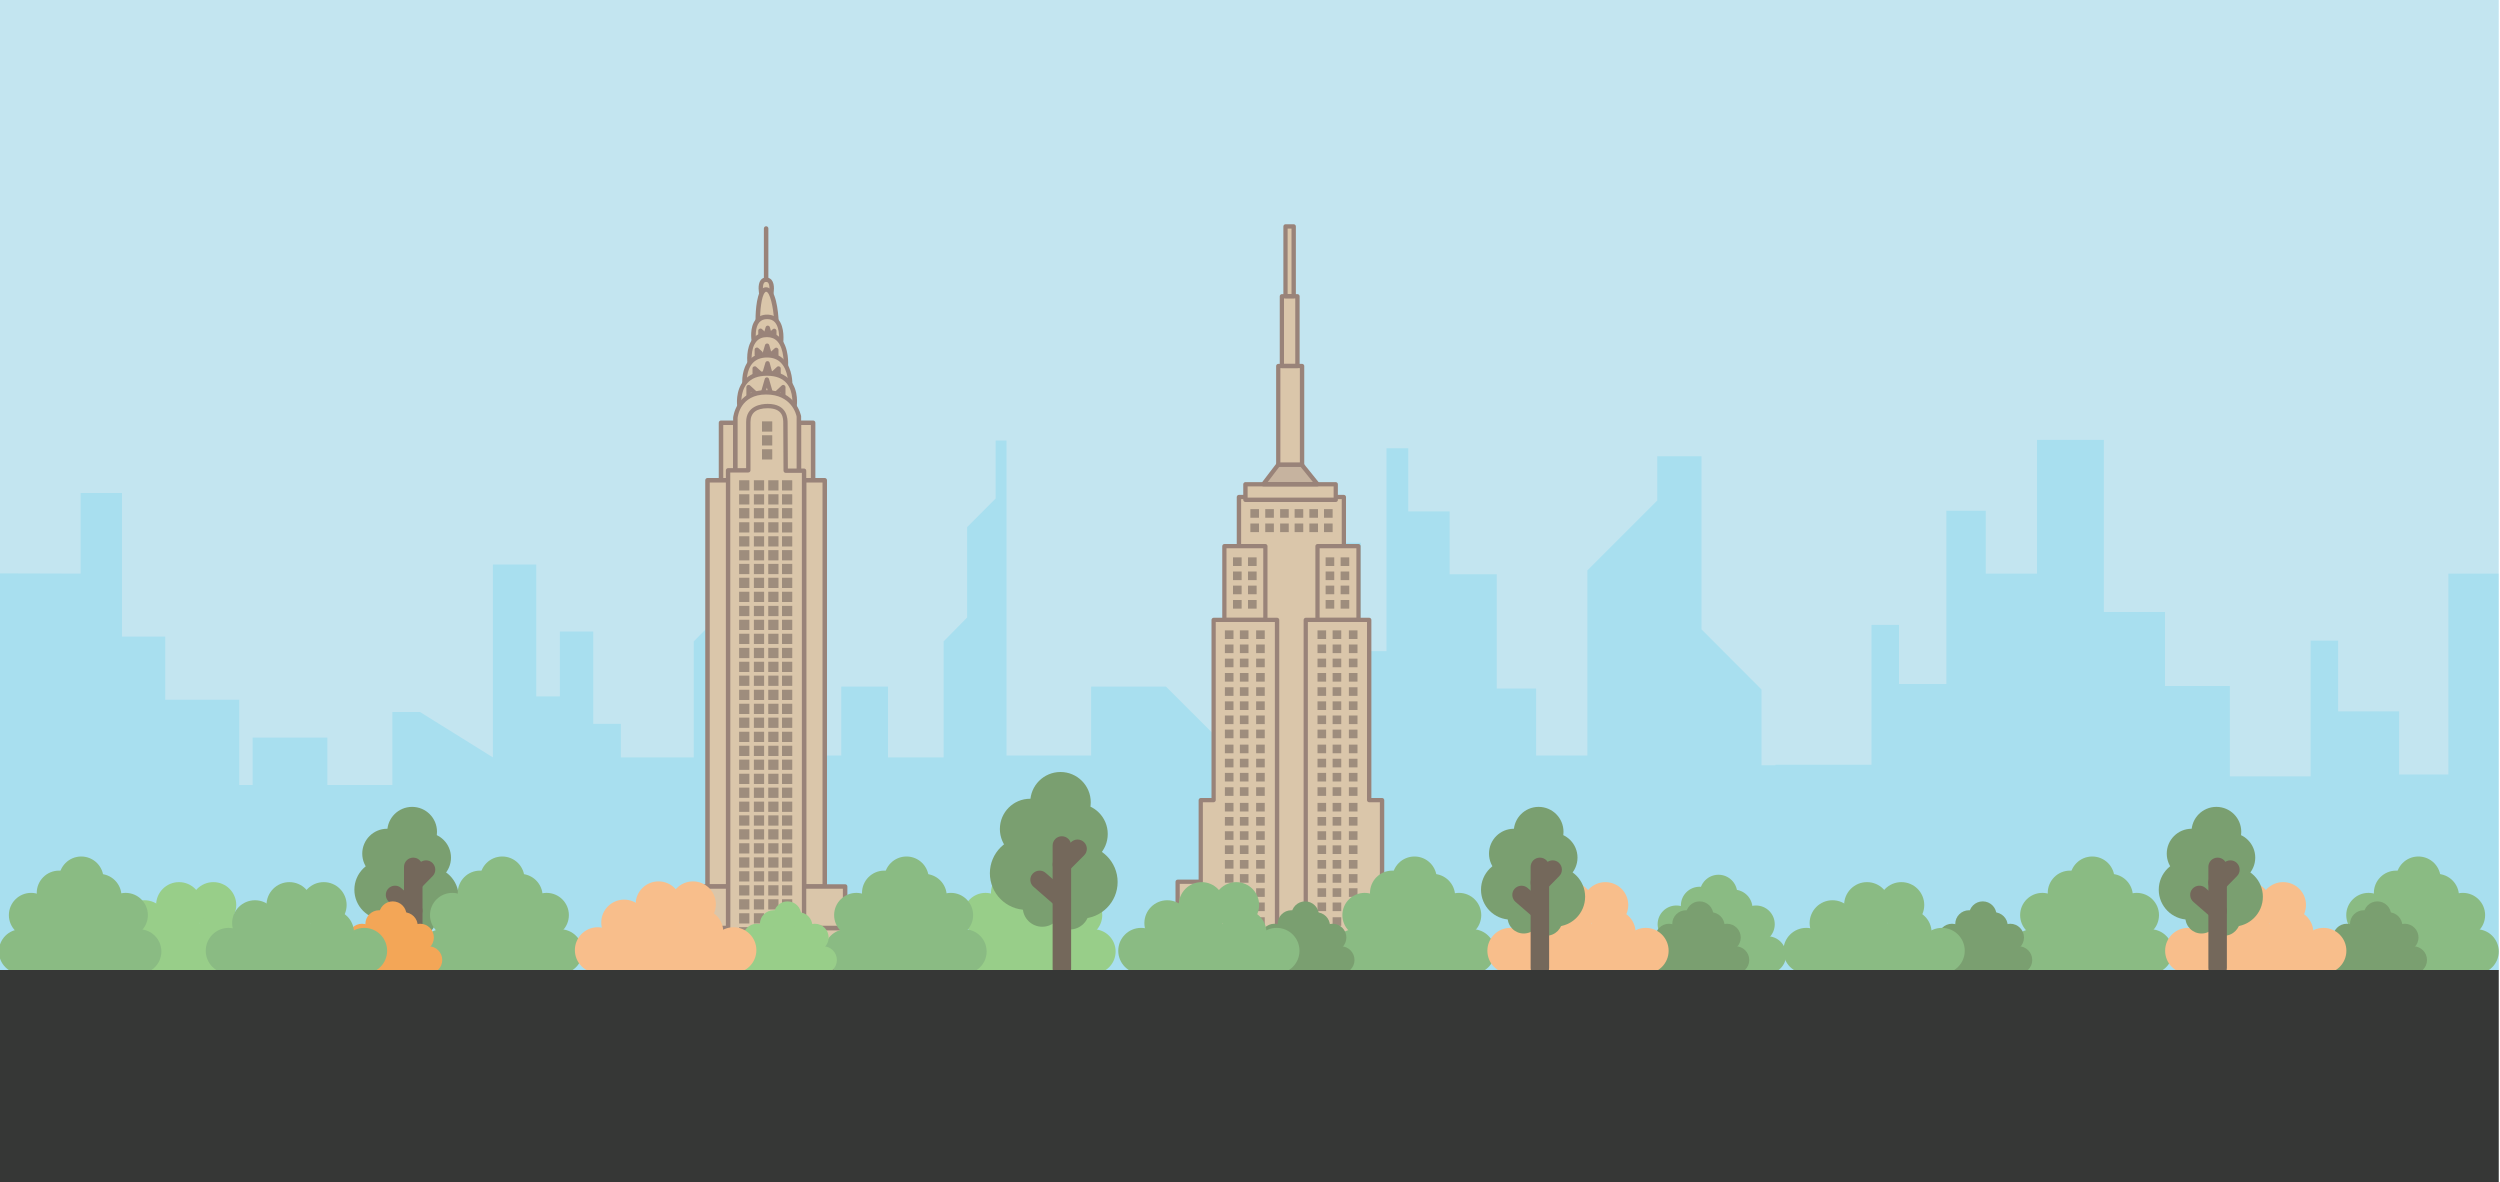 <?xml version="1.0" encoding="utf-8"?>
<!-- Generator: Adobe Illustrator 18.0.0, SVG Export Plug-In . SVG Version: 6.00 Build 0)  -->
<!DOCTYPE svg PUBLIC "-//W3C//DTD SVG 1.1//EN" "http://www.w3.org/Graphics/SVG/1.1/DTD/svg11.dtd">
<svg version="1.1" id="Layer_1" xmlns="http://www.w3.org/2000/svg" xmlns:xlink="http://www.w3.org/1999/xlink" x="0px" y="0px"
	 viewBox="0 0 2000 946" enable-background="new 0 0 2000 946" xml:space="preserve">
<g>
	<rect x="-1" y="0" fill="#C3E5F0" width="2000" height="776.6"/>
</g>
<g>
	<g>
		<polyline fill="#A8DFEF" points="1420.4,611.8 1497.2,611.8 1497.2,499.9 1519.2,499.9 1519.2,547.2 1557.1,547.2 1557.1,408.6 
			1588.6,408.6 1588.6,458.9 1629.6,458.9 1629.6,351.9 1683.1,351.9 1683.1,489.6 1732,489.6 1732,548.8 1783.9,548.8 
			1783.9,621.1 1848.5,621.1 1848.5,512.5 1870.5,512.5 1870.5,569.1 1919.3,569.1 1919.3,619.6 1958.7,619.6 1958.7,458.9 
			1998.8,458.9 1998.8,776 1420.4,776 		"/>
	</g>
	<g>
		<polygon fill="#A8DFEF" points="686.4,605.9 754.9,605.9 754.9,513.1 773.7,494 773.7,421.7 796.5,398.8 796.5,352.4 805.2,352.4 
			805.2,604.4 872.9,604.4 872.9,549.3 932.8,549.3 989.5,605.9 1032.1,605.9 1032.1,490.1 1058.8,490.1 1058.8,434.2 1088.7,434.2 
			1088.7,520.9 1109.2,520.9 1109.2,358.6 1126.6,358.6 1126.6,409.1 1159.7,409.1 1159.7,459.4 1197.4,459.4 1197.4,550.8 
			1228.9,550.8 1228.9,604.4 1269.9,604.4 1269.9,456.3 1325.8,400.4 1325.8,365 1361.2,365 1361.2,503.5 1409.2,551.6 
			1409.2,612.2 1423,612.2 1422.7,776 686.4,776 		"/>
	</g>
	<g>
		<polyline fill="#A8DFEF" points="-0.9,458.7 64.5,458.9 64.5,394.4 97.6,394.4 97.6,509.3 132.2,509.3 132.2,559.8 191.4,559.8 
			191.4,775.5 -0.9,776 		"/>
	</g>
	<g>
		<polyline fill="#A8DFEF" points="710.4,776 159.6,776 159.6,628 202.1,628 202.1,590.1 261.9,590.1 261.9,628 313.9,628 
			313.9,569.6 336,569.6 394.3,605.9 394.3,451.6 429,451.6 429,557.1 447.9,557.1 447.9,505.2 474.6,505.2 474.6,579.1 
			496.7,579.1 496.7,605.9 555,605.9 555,513.1 573.9,494 573.9,421.7 596.8,398.8 596.8,352.4 605.3,352.4 605.3,604.4 673,604.4 
			673,549.3 710.4,549.3 		"/>
	</g>
</g>
<g>
	<line fill="none" x1="2000.5" y1="776.5" x2="1562.2" y2="776.5"/>
</g>
<g>
	<path fill="#A8DFEF" d="M1525.5,776.3"/>
</g>
<g>
	<g>
		<rect x="991.1" y="397.5" fill="#DAC6AA" width="84" height="376.7"/>
		<path fill="#998379" d="M1075.1,776h-84c-0.9,0-1.7-0.8-1.7-1.7V397.6c0-0.9,0.8-1.7,1.7-1.7h84c0.9,0,1.7,0.8,1.7,1.7v376.7
			C1076.8,775.2,1076.1,776,1075.1,776z M992.9,772.5h80.5V399.3h-80.5V772.5L992.9,772.5z"/>
	</g>
	<g>
		<polygon fill="#DAC6AA" points="1044.6,774.3 1141.2,774.3 1141.2,734.3 1124.1,734.7 1124.1,705.4 1105.6,705.4 1105.6,640.1 
			1095.4,640.1 1095.4,495.9 1044.6,495.9 		"/>
		<path fill="#998379" d="M1141.2,776h-96.6c-0.9,0-1.7-0.8-1.7-1.7V495.9c0-0.9,0.8-1.7,1.7-1.7h50.8c0.9,0,1.7,0.8,1.7,1.7v142.5
			h8.6c0.9,0,1.7,0.8,1.7,1.7v63.6h16.8c0.9,0,1.7,0.8,1.7,1.7v27.5l15.2-0.3c0.5,0,0.9,0.2,1.3,0.5c0.3,0.3,0.5,0.8,0.5,1.3v39.9
			C1142.9,775.2,1142.1,776,1141.2,776z M1046.3,772.5h93.1v-36.4l-15.2,0.3c-0.4,0-0.9-0.2-1.3-0.5c-0.3-0.3-0.5-0.8-0.5-1.3v-27.5
			h-16.8c-0.9,0-1.7-0.8-1.7-1.7v-63.6h-8.6c-0.9,0-1.7-0.8-1.7-1.7V497.6h-47.3V772.5L1046.3,772.5z"/>
	</g>
	<g>
		<polygon fill="#DAC6AA" points="1021.7,774.3 925.1,774.3 925.1,734.3 942.1,734.7 942.1,705.4 960.6,705.4 960.6,640.1 
			970.9,640.1 970.9,495.9 1021.7,495.9 		"/>
		<path fill="#998379" d="M1021.7,776h-96.6c-0.9,0-1.7-0.8-1.7-1.7v-39.9c0-0.5,0.2-0.9,0.5-1.3c0.3-0.3,0.8-0.5,1.3-0.5l15.2,0.3
			v-27.5c0-0.9,0.8-1.7,1.7-1.7h16.8v-63.6c0-0.9,0.8-1.7,1.7-1.7h8.6V495.9c0-0.9,0.8-1.7,1.7-1.7h50.8c0.9,0,1.7,0.8,1.7,1.7
			v278.4C1023.4,775.2,1022.6,776,1021.7,776z M926.8,772.5h93.1V497.6h-47.3v142.5c0,0.9-0.8,1.7-1.7,1.7h-8.6v63.6
			c0,0.9-0.8,1.7-1.7,1.7h-16.8v27.5c0,0.5-0.2,0.9-0.5,1.3c-0.3,0.3-0.8,0.5-1.3,0.5l-15.2-0.3V772.5L926.8,772.5z"/>
	</g>
	<g>
		<rect x="996.3" y="387.4" fill="#DAC6AA" width="72.3" height="12.5"/>
		<path fill="#998379" d="M1068.6,401.6h-72.3c-0.9,0-1.7-0.8-1.7-1.7v-12.5c0-0.9,0.8-1.7,1.7-1.7h72.3c0.9,0,1.7,0.8,1.7,1.7v12.5
			C1070.4,400.8,1069.6,401.6,1068.6,401.6z M998.1,398.1h68.8v-9h-68.8V398.1z"/>
	</g>
	<g>
		<rect x="979.4" y="436.9" fill="#DAC6AA" width="32.8" height="59"/>
		<path fill="#998379" d="M1012.3,497.6h-32.8c-0.9,0-1.7-0.8-1.7-1.7v-59c0-0.9,0.8-1.7,1.7-1.7h32.8c0.9,0,1.7,0.8,1.7,1.7v59
			C1014,496.8,1013.3,497.6,1012.3,497.6z M981.2,494.1h29.4v-55.5h-29.4V494.1z"/>
	</g>
	<g>
		<rect x="1053.9" y="436.9" fill="#DAC6AA" width="32.8" height="59"/>
		<path fill="#998379" d="M1086.8,497.6H1054c-0.9,0-1.7-0.8-1.7-1.7v-59c0-0.9,0.8-1.7,1.7-1.7h32.8c0.9,0,1.7,0.8,1.7,1.7v59
			C1088.5,496.8,1087.7,497.6,1086.8,497.6z M1055.7,494.1h29.4v-55.5h-29.4V494.1z"/>
	</g>
	<g>
		<polygon fill="#C6B39F" points="1010.7,387.4 1022.6,371.7 1041.3,371.7 1053.9,387.4 		"/>
		<path fill="#998379" d="M1054,389.1L1054,389.1h-43.3c-0.7,0-1.3-0.4-1.6-1c-0.3-0.6-0.2-1.3,0.2-1.8l11.9-15.6
			c0.3-0.4,0.8-0.7,1.4-0.7h18.7c0.5,0,1,0.2,1.4,0.6l12.4,15.4c0.3,0.3,0.6,0.8,0.6,1.3C1055.7,388.3,1054.9,389.1,1054,389.1z
			 M1014.2,385.6h36.1l-9.8-12.1h-17.1L1014.2,385.6z"/>
	</g>
	<g>
		<rect x="1022.6" y="292.7" fill="#DAC6AA" width="19.1" height="78.9"/>
		<path fill="#998379" d="M1041.7,373.4h-19.1c-0.9,0-1.7-0.8-1.7-1.7v-78.9c0-0.9,0.8-1.7,1.7-1.7h19.1c0.9,0,1.7,0.8,1.7,1.7v78.9
			C1043.4,372.6,1042.6,373.4,1041.7,373.4z M1024.3,369.9h15.6v-75.4h-15.6V369.9z"/>
	</g>
	<g>
		<rect x="1025.5" y="237" fill="#DAC6AA" width="12.5" height="55.7"/>
		<path fill="#998379" d="M1038,294.5h-12.5c-0.9,0-1.7-0.8-1.7-1.7V237c0-0.9,0.8-1.7,1.7-1.7h12.5c0.9,0,1.7,0.8,1.7,1.7v55.7
			C1039.7,293.7,1038.9,294.5,1038,294.5z M1027.2,291h9v-52.3h-9V291z"/>
	</g>
	<g>
		<rect x="1028.4" y="181.1" fill="#DAC6AA" width="6.6" height="55.7"/>
		<path fill="#998379" d="M1035,238.6h-6.6c-0.9,0-1.7-0.8-1.7-1.7v-55.8c0-0.9,0.8-1.7,1.7-1.7h6.6c0.9,0,1.7,0.8,1.7,1.7v55.7
			C1036.7,237.8,1035.9,238.6,1035,238.6z M1030.1,235.2h3.1v-52.3h-3.1V235.2z"/>
	</g>
	<g>
		<rect x="1000.3" y="407.3" fill="#9E8D7D" width="6.9" height="6.9"/>
	</g>
	<g>
		<rect x="1012.2" y="407.3" fill="#9E8D7D" width="6.9" height="6.9"/>
	</g>
	<g>
		<rect x="1024.1" y="407.3" fill="#9E8D7D" width="6.9" height="6.9"/>
	</g>
	<g>
		<rect x="1035.7" y="407.3" fill="#9E8D7D" width="6.9" height="6.9"/>
	</g>
	<g>
		<rect x="1047.5" y="407.3" fill="#9E8D7D" width="6.9" height="6.9"/>
	</g>
	<g>
		<rect x="1059.2" y="407.3" fill="#9E8D7D" width="6.9" height="6.9"/>
	</g>
	<g>
		<rect x="1000.3" y="418.8" fill="#9E8D7D" width="6.9" height="6.9"/>
	</g>
	<g>
		<rect x="1012.2" y="418.8" fill="#9E8D7D" width="6.9" height="6.9"/>
	</g>
	<g>
		<rect x="986.4" y="445.9" fill="#9E8D7D" width="6.9" height="6.9"/>
	</g>
	<g>
		<rect x="998.4" y="445.9" fill="#9E8D7D" width="6.9" height="6.9"/>
	</g>
	<g>
		<rect x="986.4" y="457.2" fill="#9E8D7D" width="6.9" height="6.9"/>
	</g>
	<g>
		<rect x="998.4" y="457.2" fill="#9E8D7D" width="6.9" height="6.9"/>
	</g>
	<g>
		<rect x="986.4" y="468.5" fill="#9E8D7D" width="6.9" height="6.9"/>
	</g>
	<g>
		<rect x="998.4" y="468.5" fill="#9E8D7D" width="6.9" height="6.9"/>
	</g>
	<g>
		<rect x="986.4" y="480" fill="#9E8D7D" width="6.9" height="6.9"/>
	</g>
	<g>
		<rect x="998.4" y="480" fill="#9E8D7D" width="6.9" height="6.9"/>
	</g>
	<g>
		<rect x="979.9" y="504.3" fill="#9E8D7D" width="6.9" height="6.9"/>
	</g>
	<g>
		<rect x="991.9" y="504.3" fill="#9E8D7D" width="6.9" height="6.9"/>
	</g>
	<g>
		<rect x="979.9" y="515.6" fill="#9E8D7D" width="6.9" height="6.9"/>
	</g>
	<g>
		<rect x="991.9" y="515.6" fill="#9E8D7D" width="6.9" height="6.9"/>
	</g>
	<g>
		<rect x="979.9" y="526.9" fill="#9E8D7D" width="6.9" height="6.9"/>
	</g>
	<g>
		<rect x="991.9" y="526.9" fill="#9E8D7D" width="6.9" height="6.9"/>
	</g>
	<g>
		<rect x="979.9" y="538.4" fill="#9E8D7D" width="6.9" height="6.9"/>
	</g>
	<g>
		<rect x="991.9" y="538.4" fill="#9E8D7D" width="6.9" height="6.9"/>
	</g>
	<g>
		<rect x="1004.9" y="504.3" fill="#9E8D7D" width="6.9" height="6.9"/>
	</g>
	<g>
		<rect x="1004.9" y="515.6" fill="#9E8D7D" width="6.9" height="6.9"/>
	</g>
	<g>
		<rect x="1004.9" y="526.9" fill="#9E8D7D" width="6.9" height="6.9"/>
	</g>
	<g>
		<rect x="1004.9" y="538.4" fill="#9E8D7D" width="6.9" height="6.9"/>
	</g>
	<g>
		<g>
			<rect x="979.9" y="549.8" fill="#9E8D7D" width="6.9" height="6.9"/>
		</g>
		<g>
			<rect x="991.9" y="549.8" fill="#9E8D7D" width="6.9" height="6.9"/>
		</g>
		<g>
			<rect x="979.9" y="561.1" fill="#9E8D7D" width="6.9" height="6.9"/>
		</g>
		<g>
			<rect x="991.9" y="561.1" fill="#9E8D7D" width="6.9" height="6.9"/>
		</g>
		<g>
			<rect x="979.9" y="572.4" fill="#9E8D7D" width="6.9" height="6.9"/>
		</g>
		<g>
			<rect x="991.9" y="572.4" fill="#9E8D7D" width="6.9" height="6.9"/>
		</g>
		<g>
			<rect x="979.9" y="583.7" fill="#9E8D7D" width="6.9" height="6.9"/>
		</g>
		<g>
			<rect x="991.9" y="583.7" fill="#9E8D7D" width="6.9" height="6.9"/>
		</g>
		<g>
			<rect x="1004.9" y="549.8" fill="#9E8D7D" width="6.9" height="6.9"/>
		</g>
		<g>
			<rect x="1004.9" y="561.1" fill="#9E8D7D" width="6.9" height="6.9"/>
		</g>
		<g>
			<rect x="1004.9" y="572.4" fill="#9E8D7D" width="6.9" height="6.9"/>
		</g>
		<g>
			<rect x="1004.9" y="583.7" fill="#9E8D7D" width="6.9" height="6.9"/>
		</g>
	</g>
	<g>
		<g>
			<rect x="979.9" y="595.7" fill="#9E8D7D" width="6.9" height="6.9"/>
		</g>
		<g>
			<rect x="991.9" y="595.7" fill="#9E8D7D" width="6.9" height="6.9"/>
		</g>
		<g>
			<rect x="979.9" y="607" fill="#9E8D7D" width="6.9" height="6.9"/>
		</g>
		<g>
			<rect x="991.9" y="607" fill="#9E8D7D" width="6.9" height="6.9"/>
		</g>
		<g>
			<rect x="979.9" y="618.3" fill="#9E8D7D" width="6.9" height="6.9"/>
		</g>
		<g>
			<rect x="991.9" y="618.3" fill="#9E8D7D" width="6.9" height="6.9"/>
		</g>
		<g>
			<rect x="979.9" y="629.8" fill="#9E8D7D" width="6.9" height="6.9"/>
		</g>
		<g>
			<rect x="991.9" y="629.8" fill="#9E8D7D" width="6.9" height="6.9"/>
		</g>
		<g>
			<rect x="1004.9" y="595.7" fill="#9E8D7D" width="6.9" height="6.9"/>
		</g>
		<g>
			<rect x="1004.9" y="607" fill="#9E8D7D" width="6.9" height="6.9"/>
		</g>
		<g>
			<rect x="1004.9" y="618.3" fill="#9E8D7D" width="6.9" height="6.9"/>
		</g>
		<g>
			<rect x="1004.9" y="629.8" fill="#9E8D7D" width="6.9" height="6.9"/>
		</g>
	</g>
	<g>
		<g>
			<rect x="979.9" y="642.3" fill="#9E8D7D" width="6.9" height="6.9"/>
		</g>
		<g>
			<rect x="991.9" y="642.3" fill="#9E8D7D" width="6.9" height="6.9"/>
		</g>
		<g>
			<rect x="979.9" y="653.6" fill="#9E8D7D" width="6.9" height="6.9"/>
		</g>
		<g>
			<rect x="991.9" y="653.6" fill="#9E8D7D" width="6.9" height="6.9"/>
		</g>
		<g>
			<rect x="979.9" y="665" fill="#9E8D7D" width="6.9" height="6.9"/>
		</g>
		<g>
			<rect x="991.9" y="665" fill="#9E8D7D" width="6.9" height="6.9"/>
		</g>
		<g>
			<rect x="979.9" y="676.3" fill="#9E8D7D" width="6.9" height="6.9"/>
		</g>
		<g>
			<rect x="991.9" y="676.3" fill="#9E8D7D" width="6.9" height="6.9"/>
		</g>
		<g>
			<rect x="1004.9" y="642.3" fill="#9E8D7D" width="6.9" height="6.9"/>
		</g>
		<g>
			<rect x="1004.9" y="653.6" fill="#9E8D7D" width="6.9" height="6.9"/>
		</g>
		<g>
			<rect x="1004.9" y="665" fill="#9E8D7D" width="6.9" height="6.9"/>
		</g>
		<g>
			<rect x="1004.9" y="676.3" fill="#9E8D7D" width="6.9" height="6.9"/>
		</g>
	</g>
	<g>
		<g>
			<rect x="979.9" y="688" fill="#9E8D7D" width="6.9" height="6.9"/>
		</g>
		<g>
			<rect x="991.9" y="688" fill="#9E8D7D" width="6.9" height="6.9"/>
		</g>
		<g>
			<rect x="979.9" y="699.3" fill="#9E8D7D" width="6.9" height="6.9"/>
		</g>
		<g>
			<rect x="991.9" y="699.3" fill="#9E8D7D" width="6.9" height="6.9"/>
		</g>
		<g>
			<rect x="979.9" y="710.6" fill="#9E8D7D" width="6.9" height="6.9"/>
		</g>
		<g>
			<rect x="991.9" y="710.6" fill="#9E8D7D" width="6.9" height="6.9"/>
		</g>
		<g>
			<rect x="979.9" y="722" fill="#9E8D7D" width="6.9" height="6.9"/>
		</g>
		<g>
			<rect x="991.9" y="722" fill="#9E8D7D" width="6.9" height="6.9"/>
		</g>
		<g>
			<rect x="1004.9" y="688" fill="#9E8D7D" width="6.9" height="6.9"/>
		</g>
		<g>
			<rect x="1004.9" y="699.3" fill="#9E8D7D" width="6.9" height="6.9"/>
		</g>
		<g>
			<rect x="1004.9" y="710.6" fill="#9E8D7D" width="6.9" height="6.9"/>
		</g>
		<g>
			<rect x="1004.9" y="722" fill="#9E8D7D" width="6.9" height="6.9"/>
		</g>
	</g>
	<g>
		<g>
			<rect x="979.9" y="733.8" fill="#9E8D7D" width="6.9" height="6.9"/>
		</g>
		<g>
			<rect x="991.9" y="733.8" fill="#9E8D7D" width="6.9" height="6.9"/>
		</g>
		<g>
			<rect x="979.9" y="745.1" fill="#9E8D7D" width="6.9" height="6.9"/>
		</g>
		<g>
			<rect x="991.9" y="745.1" fill="#9E8D7D" width="6.9" height="6.9"/>
		</g>
		<g>
			<rect x="979.9" y="756.5" fill="#9E8D7D" width="6.9" height="6.9"/>
		</g>
		<g>
			<rect x="991.9" y="756.5" fill="#9E8D7D" width="6.9" height="6.9"/>
		</g>
		<g>
			<rect x="1004.9" y="733.8" fill="#9E8D7D" width="6.9" height="6.9"/>
		</g>
		<g>
			<rect x="1004.9" y="745.1" fill="#9E8D7D" width="6.9" height="6.9"/>
		</g>
		<g>
			<rect x="1004.9" y="756.5" fill="#9E8D7D" width="6.9" height="6.9"/>
		</g>
	</g>
	<g>
		<rect x="1054" y="504.3" fill="#9E8D7D" width="6.9" height="6.9"/>
	</g>
	<g>
		<rect x="1066.1" y="504.3" fill="#9E8D7D" width="6.9" height="6.9"/>
	</g>
	<g>
		<rect x="1054" y="515.6" fill="#9E8D7D" width="6.9" height="6.9"/>
	</g>
	<g>
		<rect x="1066.1" y="515.6" fill="#9E8D7D" width="6.9" height="6.9"/>
	</g>
	<g>
		<rect x="1054" y="526.9" fill="#9E8D7D" width="6.9" height="6.9"/>
	</g>
	<g>
		<rect x="1066.1" y="526.9" fill="#9E8D7D" width="6.9" height="6.9"/>
	</g>
	<g>
		<rect x="1054" y="538.4" fill="#9E8D7D" width="6.9" height="6.9"/>
	</g>
	<g>
		<rect x="1066.1" y="538.4" fill="#9E8D7D" width="6.9" height="6.9"/>
	</g>
	<g>
		<rect x="1079.1" y="504.3" fill="#9E8D7D" width="6.9" height="6.9"/>
	</g>
	<g>
		<rect x="1079.1" y="515.6" fill="#9E8D7D" width="6.9" height="6.9"/>
	</g>
	<g>
		<rect x="1079.1" y="526.9" fill="#9E8D7D" width="6.9" height="6.9"/>
	</g>
	<g>
		<rect x="1079.1" y="538.4" fill="#9E8D7D" width="6.9" height="6.9"/>
	</g>
	<g>
		<g>
			<rect x="1054" y="549.8" fill="#9E8D7D" width="6.9" height="6.9"/>
		</g>
		<g>
			<rect x="1066.1" y="549.8" fill="#9E8D7D" width="6.9" height="6.9"/>
		</g>
		<g>
			<rect x="1054" y="561.1" fill="#9E8D7D" width="6.9" height="6.9"/>
		</g>
		<g>
			<rect x="1066.1" y="561.1" fill="#9E8D7D" width="6.9" height="6.9"/>
		</g>
		<g>
			<rect x="1054" y="572.4" fill="#9E8D7D" width="6.9" height="6.9"/>
		</g>
		<g>
			<rect x="1066.1" y="572.4" fill="#9E8D7D" width="6.9" height="6.9"/>
		</g>
		<g>
			<rect x="1054" y="583.7" fill="#9E8D7D" width="6.9" height="6.9"/>
		</g>
		<g>
			<rect x="1066.1" y="583.7" fill="#9E8D7D" width="6.9" height="6.9"/>
		</g>
		<g>
			<rect x="1079.1" y="549.8" fill="#9E8D7D" width="6.9" height="6.9"/>
		</g>
		<g>
			<rect x="1079.1" y="561.1" fill="#9E8D7D" width="6.9" height="6.9"/>
		</g>
		<g>
			<rect x="1079.1" y="572.4" fill="#9E8D7D" width="6.9" height="6.9"/>
		</g>
		<g>
			<rect x="1079.1" y="583.7" fill="#9E8D7D" width="6.9" height="6.9"/>
		</g>
	</g>
	<g>
		<g>
			<rect x="1054" y="595.7" fill="#9E8D7D" width="6.9" height="6.9"/>
		</g>
		<g>
			<rect x="1066.1" y="595.7" fill="#9E8D7D" width="6.9" height="6.9"/>
		</g>
		<g>
			<rect x="1054" y="607" fill="#9E8D7D" width="6.9" height="6.9"/>
		</g>
		<g>
			<rect x="1066.1" y="607" fill="#9E8D7D" width="6.9" height="6.9"/>
		</g>
		<g>
			<rect x="1054" y="618.3" fill="#9E8D7D" width="6.9" height="6.9"/>
		</g>
		<g>
			<rect x="1066.1" y="618.3" fill="#9E8D7D" width="6.9" height="6.9"/>
		</g>
		<g>
			<rect x="1054" y="629.8" fill="#9E8D7D" width="6.9" height="6.9"/>
		</g>
		<g>
			<rect x="1066.1" y="629.8" fill="#9E8D7D" width="6.9" height="6.9"/>
		</g>
		<g>
			<rect x="1079.1" y="595.7" fill="#9E8D7D" width="6.9" height="6.9"/>
		</g>
		<g>
			<rect x="1079.1" y="607" fill="#9E8D7D" width="6.9" height="6.9"/>
		</g>
		<g>
			<rect x="1079.1" y="618.3" fill="#9E8D7D" width="6.9" height="6.9"/>
		</g>
		<g>
			<rect x="1079.1" y="629.8" fill="#9E8D7D" width="6.9" height="6.9"/>
		</g>
	</g>
	<g>
		<g>
			<rect x="1054" y="642.3" fill="#9E8D7D" width="6.9" height="6.9"/>
		</g>
		<g>
			<rect x="1066.1" y="642.3" fill="#9E8D7D" width="6.9" height="6.9"/>
		</g>
		<g>
			<rect x="1054" y="653.6" fill="#9E8D7D" width="6.9" height="6.9"/>
		</g>
		<g>
			<rect x="1066.1" y="653.6" fill="#9E8D7D" width="6.9" height="6.9"/>
		</g>
		<g>
			<rect x="1054" y="665" fill="#9E8D7D" width="6.9" height="6.9"/>
		</g>
		<g>
			<rect x="1066.1" y="665" fill="#9E8D7D" width="6.9" height="6.9"/>
		</g>
		<g>
			<rect x="1054" y="676.3" fill="#9E8D7D" width="6.9" height="6.9"/>
		</g>
		<g>
			<rect x="1066.1" y="676.3" fill="#9E8D7D" width="6.9" height="6.9"/>
		</g>
		<g>
			<rect x="1079.1" y="642.3" fill="#9E8D7D" width="6.9" height="6.9"/>
		</g>
		<g>
			<rect x="1079.1" y="653.6" fill="#9E8D7D" width="6.9" height="6.9"/>
		</g>
		<g>
			<rect x="1079.1" y="665" fill="#9E8D7D" width="6.9" height="6.9"/>
		</g>
		<g>
			<rect x="1079.1" y="676.3" fill="#9E8D7D" width="6.9" height="6.9"/>
		</g>
	</g>
	<g>
		<g>
			<rect x="1054" y="688" fill="#9E8D7D" width="6.9" height="6.9"/>
		</g>
		<g>
			<rect x="1066.1" y="688" fill="#9E8D7D" width="6.9" height="6.9"/>
		</g>
		<g>
			<rect x="1054" y="699.3" fill="#9E8D7D" width="6.9" height="6.9"/>
		</g>
		<g>
			<rect x="1066.1" y="699.3" fill="#9E8D7D" width="6.9" height="6.9"/>
		</g>
		<g>
			<rect x="1054" y="710.6" fill="#9E8D7D" width="6.9" height="6.9"/>
		</g>
		<g>
			<rect x="1066.1" y="710.6" fill="#9E8D7D" width="6.9" height="6.9"/>
		</g>
		<g>
			<rect x="1054" y="722" fill="#9E8D7D" width="6.9" height="6.9"/>
		</g>
		<g>
			<rect x="1066.1" y="722" fill="#9E8D7D" width="6.9" height="6.9"/>
		</g>
		<g>
			<rect x="1079.1" y="688" fill="#9E8D7D" width="6.9" height="6.9"/>
		</g>
		<g>
			<rect x="1079.1" y="699.3" fill="#9E8D7D" width="6.9" height="6.9"/>
		</g>
		<g>
			<rect x="1079.1" y="710.6" fill="#9E8D7D" width="6.9" height="6.9"/>
		</g>
		<g>
			<rect x="1079.1" y="722" fill="#9E8D7D" width="6.9" height="6.9"/>
		</g>
	</g>
	<g>
		<g>
			<rect x="1054" y="733.8" fill="#9E8D7D" width="6.9" height="6.9"/>
		</g>
		<g>
			<rect x="1066.1" y="733.8" fill="#9E8D7D" width="6.9" height="6.9"/>
		</g>
		<g>
			<rect x="1054" y="745.1" fill="#9E8D7D" width="6.9" height="6.9"/>
		</g>
		<g>
			<rect x="1066.1" y="745.1" fill="#9E8D7D" width="6.9" height="6.9"/>
		</g>
		<g>
			<rect x="1054" y="756.5" fill="#9E8D7D" width="6.9" height="6.9"/>
		</g>
		<g>
			<rect x="1066.1" y="756.5" fill="#9E8D7D" width="6.9" height="6.9"/>
		</g>
		<g>
			<rect x="1079.1" y="733.8" fill="#9E8D7D" width="6.9" height="6.9"/>
		</g>
		<g>
			<rect x="1079.1" y="745.1" fill="#9E8D7D" width="6.9" height="6.9"/>
		</g>
		<g>
			<rect x="1079.1" y="756.5" fill="#9E8D7D" width="6.9" height="6.9"/>
		</g>
	</g>
	<g>
		<rect x="1060.5" y="445.9" fill="#9E8D7D" width="6.9" height="6.9"/>
	</g>
	<g>
		<rect x="1072.5" y="445.9" fill="#9E8D7D" width="6.9" height="6.9"/>
	</g>
	<g>
		<rect x="1060.5" y="457.2" fill="#9E8D7D" width="6.9" height="6.9"/>
	</g>
	<g>
		<rect x="1072.5" y="457.2" fill="#9E8D7D" width="6.9" height="6.9"/>
	</g>
	<g>
		<rect x="1060.5" y="468.5" fill="#9E8D7D" width="6.9" height="6.9"/>
	</g>
	<g>
		<rect x="1072.5" y="468.5" fill="#9E8D7D" width="6.9" height="6.9"/>
	</g>
	<g>
		<rect x="1060.5" y="480" fill="#9E8D7D" width="6.9" height="6.9"/>
	</g>
	<g>
		<rect x="1072.5" y="480" fill="#9E8D7D" width="6.9" height="6.9"/>
	</g>
	<g>
		<rect x="1024.1" y="418.8" fill="#9E8D7D" width="6.9" height="6.9"/>
	</g>
	<g>
		<rect x="1035.7" y="418.8" fill="#9E8D7D" width="6.9" height="6.9"/>
	</g>
	<g>
		<rect x="1047.5" y="418.8" fill="#9E8D7D" width="6.9" height="6.9"/>
	</g>
	<g>
		<rect x="1059.2" y="418.8" fill="#9E8D7D" width="6.9" height="6.9"/>
	</g>
</g>
<g>
	<line fill="none" x1="847.6" y1="776.5" x2="409.4" y2="776.5"/>
</g>
<g>
	<path fill="#A8DFEF" d="M372.8,776.3"/>
</g>
<g>
	<g>
		<path fill="#DAC6AA" d="M609.1,235.1c0,0-2.5-11.3,3.8-11.3c6.3,0,4,11.3,4,11.3"/>
		<path fill="#998379" d="M609.1,236.9c-0.8,0-1.6-0.6-1.7-1.4c-0.2-0.8-1.6-7.9,1.2-11.5c1-1.3,2.5-2,4.3-2c1.8,0,3.3,0.7,4.4,2
			c2.9,3.5,1.6,10.6,1.4,11.4c-0.2,1-1.1,1.6-2.1,1.4c-1-0.2-1.6-1.1-1.4-2.1c0.5-2.4,0.7-6.8-0.7-8.5c-0.4-0.5-0.9-0.7-1.6-0.7
			c-0.9,0-1.3,0.4-1.6,0.7c-1.4,1.8-1,6.5-0.5,8.5c0.2,1-0.4,1.9-1.4,2.1C609.3,236.9,609.2,236.9,609.1,236.9z"/>
	</g>
	<g>
		<path fill="#DAC6AA" d="M606.2,256.6c0,0-0.2-25,6.7-25c6.9,0,8.2,25,8.2,25"/>
		<path fill="#998379" d="M606.2,258.4c-1,0-1.8-0.8-1.8-1.8c0-2.1,0-20.2,5-25.3c1-1,2.2-1.5,3.5-1.5c8,0,9.7,20.4,10,26.7
			c0.1,1-0.7,1.8-1.7,1.9c-1,0.1-1.8-0.7-1.9-1.7c-0.6-11-3.4-23.3-6.4-23.3c-0.2,0-0.5,0-0.9,0.5c-3,3-4,15.6-4,22.7
			C608,257.6,607.2,258.4,606.2,258.4L606.2,258.4z"/>
	</g>
	<g>
		<path fill="#DAC6AA" d="M603.1,272.8c0,0-3.3-19.2,10.6-19.2c13.8,0,11.1,20.4,11.1,20.4"/>
		<path fill="#998379" d="M624.8,275.7c-0.1,0-0.2,0-0.2,0c-1-0.1-1.7-1-1.5-2c0-0.1,1.3-10.7-3.1-15.8c-1.5-1.8-3.6-2.6-6.3-2.6
			c-2.8,0-4.8,0.9-6.3,2.6c-3.4,4-2.9,11.8-2.5,14.5c0.2,1-0.5,1.9-1.5,2.1c-1,0.2-1.9-0.5-2.1-1.5c-0.1-0.5-1.9-11.4,3.3-17.4
			c2.2-2.6,5.2-3.9,9.1-3.9c3.7,0,6.7,1.3,8.9,3.8c5.5,6.3,4,18.1,4,18.6C626.5,275.1,625.7,275.7,624.8,275.7z"/>
	</g>
	<g>
		<path fill="#DAC6AA" d="M599.7,290.8c0,0-3.1-23,13.8-23c16.9,0,15.2,24.7,15.2,24.7"/>
		<path fill="#998379" d="M628.7,294.3h-0.1c-1-0.1-1.7-0.9-1.7-1.9c0-0.1,0.8-13-5-19.3c-2.1-2.3-4.9-3.4-8.3-3.4
			c-3.6,0-6.4,1.1-8.4,3.4c-5.2,5.9-3.7,17.4-3.7,17.5c0.1,1-0.6,1.9-1.5,2c-1,0.1-1.9-0.6-2-1.5c-0.1-0.5-1.7-13.2,4.5-20.4
			c2.7-3.1,6.4-4.7,11.1-4.7c4.4,0,8.1,1.5,10.9,4.6c6.9,7.5,6,21.4,6,22C630.4,293.6,629.6,294.3,628.7,294.3z"/>
	</g>
	<g>
		<path fill="#DAC6AA" d="M595.7,306.3c0,0-1.5-22.2,17.9-22.2c19.4,0,18.6,23.3,18.6,23.3"/>
		<path fill="#998379" d="M632.3,309.3L632.3,309.3c-1,0-1.8-0.9-1.8-1.8c0-0.1,0.3-11-5.7-17.2c-2.8-2.9-6.5-4.3-11.2-4.3
			c-4.8,0-8.6,1.5-11.3,4.3c-5.5,5.9-4.9,15.8-4.9,15.9c0.1,1-0.7,1.8-1.7,1.9c-1,0.1-1.8-0.7-1.9-1.7c0-0.5-0.7-11.6,5.8-18.6
			c3.4-3.6,8.1-5.5,13.9-5.5c5.6,0,10.3,1.8,13.7,5.4c7,7.3,6.7,19.2,6.7,19.8C634.1,308.5,633.3,309.3,632.3,309.3z"/>
	</g>
	<g>
		<line fill="none" x1="612.9" y1="223.9" x2="612.9" y2="182.8"/>
		<path fill="#998379" d="M612.9,225.6c-1,0-1.8-0.8-1.8-1.8v-41c0-1,0.8-1.8,1.8-1.8c1,0,1.8,0.8,1.8,1.8v41
			C614.7,224.8,613.9,225.6,612.9,225.6z"/>
	</g>
	<g>
		<polyline fill="#DAC6AA" points="611.7,297.7 613.8,290.6 615.9,297.8 		"/>
		<path fill="#998379" d="M615.9,299.6c-0.8,0-1.5-0.5-1.7-1.3l-0.3-1.2l-0.3,1.2c-0.3,0.9-1.3,1.5-2.2,1.2s-1.5-1.3-1.2-2.2
			l2.1-7.1c0.2-0.8,0.9-1.3,1.7-1.3l0,0c0.8,0,1.5,0.5,1.7,1.3l2,7.2c0.3,0.9-0.3,1.9-1.2,2.2C616.2,299.5,616,299.6,615.9,299.6z"
			/>
	</g>
	<g>
		<polyline fill="#DAC6AA" points="619,298.3 622.8,294.8 622.8,299.7 		"/>
		<path fill="#998379" d="M622.8,301.5c-1,0-1.8-0.8-1.8-1.8v-0.8l-0.8,0.7c-0.7,0.7-1.8,0.6-2.5-0.1s-0.6-1.9,0.1-2.5l3.8-3.5
			c0.5-0.5,1.3-0.6,1.9-0.3c0.7,0.3,1.1,0.9,1.1,1.6v4.9C624.5,300.7,623.7,301.5,622.8,301.5z"/>
	</g>
	<g>
		<polyline fill="#DAC6AA" points="607.5,298.3 603.8,294.8 603.8,299.7 		"/>
		<path fill="#998379" d="M603.8,301.5c-1,0-1.8-0.8-1.8-1.8v-4.9c0-0.7,0.4-1.4,1.1-1.6c0.7-0.3,1.4-0.2,1.9,0.3l3.8,3.5
			c0.7,0.7,0.8,1.8,0.1,2.5s-1.8,0.8-2.5,0.1l-0.8-0.7v0.8C605.5,300.7,604.7,301.5,603.8,301.5z"/>
	</g>
	<g>
		<polyline fill="#DAC6AA" points="612,282.2 613.7,276.5 615.4,282.3 		"/>
		<path fill="#998379" d="M615.4,284.1c-0.7,0-1.4-0.5-1.7-1.2c-0.3,0.8-1.3,1.3-2.2,1.1c-0.9-0.3-1.5-1.3-1.2-2.2l1.7-5.7
			c0.2-0.8,0.9-1.3,1.7-1.3l0,0c0.8,0,1.5,0.5,1.7,1.3l1.7,5.8c0.3,0.9-0.3,1.9-1.2,2.2C615.7,284,615.5,284.1,615.4,284.1z"/>
	</g>
	<g>
		<polyline fill="#DAC6AA" points="617.9,282.7 621,279.9 621,283.8 		"/>
		<path fill="#998379" d="M621,285.6c-1,0-1.7-0.7-1.8-1.7l-0.1,0.1c-0.7,0.7-1.8,0.6-2.5-0.1c-0.7-0.7-0.6-1.9,0.1-2.5l3.1-2.8
			c0.5-0.5,1.3-0.6,1.9-0.3c0.6,0.3,1.1,0.9,1.1,1.6v4C622.8,284.8,622,285.6,621,285.6z"/>
	</g>
	<g>
		<polyline fill="#DAC6AA" points="608.6,282.7 605.5,279.9 605.5,283.8 		"/>
		<path fill="#998379" d="M605.5,285.6c-1,0-1.8-0.8-1.8-1.8v-4c0-0.7,0.4-1.4,1.1-1.6c0.7-0.3,1.4-0.2,1.9,0.3l3.1,2.8
			c0.7,0.7,0.8,1.8,0.1,2.5s-1.8,0.8-2.5,0.1l-0.1-0.1C607.3,284.9,606.5,285.6,605.5,285.6z"/>
	</g>
	<g>
		<polyline fill="#DAC6AA" points="613,266.4 614.2,262.2 615.4,266.4 		"/>
		<path fill="#998379" d="M615.4,268.2c-0.5,0-0.9-0.2-1.2-0.5c-0.4,0.4-1.1,0.5-1.7,0.4c-0.9-0.3-1.5-1.3-1.2-2.2l1.2-4.1
			c0.2-0.8,0.9-1.3,1.7-1.3l0,0c0.8,0,1.5,0.5,1.7,1.3l1.2,4.2c0.3,0.9-0.3,1.9-1.2,2.2C615.7,268.2,615.6,268.2,615.4,268.2z"/>
	</g>
	<g>
		<polyline fill="#DAC6AA" points="617.2,266.7 619.4,264.7 619.4,267.5 		"/>
		<path fill="#998379" d="M619.4,269.3c-0.7,0-1.3-0.4-1.6-0.9c-0.7,0.2-1.4,0.1-1.9-0.5c-0.7-0.7-0.6-1.9,0.1-2.5l2.2-2
			c0.5-0.5,1.3-0.6,1.9-0.3c0.6,0.3,1.1,0.9,1.1,1.6v2.9C621.2,268.5,620.4,269.3,619.4,269.3z"/>
	</g>
	<g>
		<polyline fill="#DAC6AA" points="610.6,266.7 608.4,264.7 608.4,267.5 		"/>
		<path fill="#998379" d="M608.4,269.3c-1,0-1.8-0.8-1.8-1.8v-2.9c0-0.7,0.4-1.4,1.1-1.6c0.7-0.3,1.4-0.2,1.9,0.3l2.2,2
			c0.7,0.7,0.8,1.8,0.1,2.5c-0.5,0.5-1.3,0.7-1.9,0.5C609.6,268.9,609,269.3,608.4,269.3z"/>
	</g>
	<g>
		<path fill="#DAC6AA" d="M591.5,324.9c0,0-3.9-26.2,22.2-26.2c26,0,21.9,26.2,21.9,26.2"/>
		<path fill="#998379" d="M635.5,326.7c-0.1,0-0.2,0-0.3,0c-1-0.2-1.6-1.1-1.5-2c0-0.1,1.6-11.1-4.4-18.1c-3.4-4-8.7-6-15.7-6
			c-7.1,0-12.4,2-15.8,6c-6.1,7-4.6,18-4.5,18.1c0.1,1-0.5,1.9-1.5,2c-1,0.1-1.9-0.5-2-1.5c-0.1-0.5-1.8-12.7,5.4-20.9
			c4.2-4.8,10.4-7.3,18.5-7.3c8.1,0,14.3,2.4,18.5,7.3c7.1,8.3,5.2,20.4,5.2,20.9C637.1,326,636.4,326.7,635.5,326.7z"/>
	</g>
	<g>
		<polyline fill="#DAC6AA" points="610.5,314 613.5,303.6 616.5,314.1 		"/>
		<path fill="#998379" d="M616.5,315.9c-0.8,0-1.5-0.5-1.7-1.3l-1.3-4.5l-1.3,4.4c-0.3,0.9-1.3,1.5-2.2,1.2s-1.5-1.3-1.2-2.2l3-10.3
			c0.2-0.8,0.9-1.3,1.7-1.3l0,0c0.8,0,1.5,0.5,1.7,1.3l3,10.4c0.3,0.9-0.3,1.9-1.2,2.2C616.8,315.8,616.7,315.9,616.5,315.9z"/>
	</g>
	<g>
		<polyline fill="#DAC6AA" points="621.1,314.8 626.6,309.7 626.6,316.9 		"/>
		<path fill="#998379" d="M626.6,318.7c-1,0-1.8-0.8-1.8-1.8v-3.1l-2.5,2.3c-0.7,0.7-1.9,0.6-2.5-0.1c-0.7-0.7-0.6-1.8,0.1-2.5
			l5.5-5.1c0.5-0.5,1.3-0.6,1.9-0.3c0.6,0.3,1.1,0.9,1.1,1.6v7.2C628.4,317.9,627.6,318.7,626.6,318.7z"/>
	</g>
	<g>
		<polyline fill="#DAC6AA" points="604.4,314.8 598.9,309.7 598.9,316.9 		"/>
		<path fill="#998379" d="M598.9,318.7c-1,0-1.8-0.8-1.8-1.8v-7.2c0-0.7,0.4-1.4,1.1-1.6c0.6-0.3,1.4-0.2,1.9,0.3l5.5,5.1
			c0.7,0.7,0.8,1.8,0.1,2.5c-0.7,0.7-1.8,0.8-2.5,0.1l-2.5-2.3v3.1C600.7,317.9,599.9,318.7,598.9,318.7z"/>
	</g>
	<g>
		<rect x="639.1" y="338.3" fill="#DAC6AA" width="11.4" height="46"/>
		<path fill="#998379" d="M650.5,386h-11.4c-1,0-1.8-0.8-1.8-1.8v-46c0-1,0.8-1.8,1.8-1.8h11.4c1,0,1.8,0.8,1.8,1.8v46
			C652.2,385.2,651.5,386,650.5,386z M640.9,382.4h7.8V340h-7.8V382.4z"/>
	</g>
	<g>
		<rect x="576.8" y="338.3" fill="#DAC6AA" width="11.4" height="46"/>
		<path fill="#998379" d="M588.2,386h-11.4c-1,0-1.8-0.8-1.8-1.8v-46c0-1,0.8-1.8,1.8-1.8h11.4c1,0,1.8,0.8,1.8,1.8v46
			C590,385.2,589.2,386,588.2,386z M578.6,382.4h7.8V340h-7.8V382.4z"/>
	</g>
	<g>
		<path fill="#DAC6AA" d="M588.3,384.2v-49.8c0,0,1.7-20.5,24.6-20.5c22.9,0,26.2,19.3,26.2,19.3v51"/>
		<path fill="#998379" d="M639.1,386c-1,0-1.8-0.8-1.8-1.8v-50.9c-0.3-1.8-4.1-17.7-24.4-17.7c-20.6,0-22.7,17.4-22.8,18.8v49.7
			c0,1-0.8,1.8-1.8,1.8c-1,0-1.8-0.8-1.8-1.8v-49.8v-0.1c0-0.2,2.1-22.1,26.4-22.1c24.2,0,27.9,20.6,28,20.8c0,0.1,0,0.2,0,0.3v51
			C640.9,385.2,640.1,386,639.1,386z"/>
	</g>
	<g>
		<rect x="643.2" y="384.2" fill="#DAC6AA" width="16.5" height="325"/>
		<path fill="#998379" d="M659.8,711h-16.5c-1,0-1.8-0.8-1.8-1.8v-325c0-1,0.8-1.8,1.8-1.8h16.5c1,0,1.8,0.8,1.8,1.8v325
			C661.6,710.2,660.8,711,659.8,711z M645,707.4h13V386h-13V707.4z"/>
	</g>
	<g>
		<rect x="566" y="384.2" fill="#DAC6AA" width="16.5" height="325"/>
		<path fill="#998379" d="M582.5,711H566c-1,0-1.8-0.8-1.8-1.8v-325c0-1,0.8-1.8,1.8-1.8h16.5c1,0,1.8,0.8,1.8,1.8v325
			C584.3,710.2,583.5,711,582.5,711z M567.8,707.4h13V386h-13V707.4z"/>
	</g>
	<g>
		<rect x="551.4" y="709.2" fill="#DAC6AA" width="55.9" height="33.3"/>
		<path fill="#998379" d="M607.3,744.3h-55.9c-1,0-1.8-0.8-1.8-1.8v-33.3c0-1,0.8-1.8,1.8-1.8h55.9c1,0,1.8,0.8,1.8,1.8v33.3
			C609.1,743.5,608.3,744.3,607.3,744.3z M553.2,740.7h52.3V711h-52.3V740.7z"/>
	</g>
	<g>
		<rect x="533.1" y="742.5" fill="#DAC6AA" width="74.2" height="33.3"/>
		<path fill="#998379" d="M607.3,777.6h-74.2c-1,0-1.8-0.8-1.8-1.8v-33.3c0-1,0.8-1.8,1.8-1.8h74.2c1,0,1.8,0.8,1.8,1.8v33.3
			C609.1,776.8,608.3,777.6,607.3,777.6z M534.9,774h70.6v-29.7h-70.6V774z"/>
	</g>
	<g>
		<rect x="620.2" y="709.2" fill="#DAC6AA" width="55.9" height="33.3"/>
		<path fill="#998379" d="M676.1,744.3h-55.9c-1,0-1.8-0.8-1.8-1.8v-33.3c0-1,0.8-1.8,1.8-1.8h55.9c1,0,1.8,0.8,1.8,1.8v33.3
			C677.9,743.5,677.1,744.3,676.1,744.3z M622,740.7h52.3V711H622V740.7z"/>
	</g>
	<g>
		<rect x="620.2" y="742.5" fill="#DAC6AA" width="74.2" height="33.3"/>
		<path fill="#998379" d="M694.4,777.6h-74.2c-1,0-1.8-0.8-1.8-1.8v-33.3c0-1,0.8-1.8,1.8-1.8h74.2c1,0,1.8,0.8,1.8,1.8v33.3
			C696.2,776.8,695.4,777.6,694.4,777.6z M622,774h70.6v-29.7H622V774z"/>
	</g>
	<g>
		<path fill="#DAC6AA" d="M582.5,773.9V376.3h16.1c0,0,0-29,0-38.6c0-5,2.1-12.8,15.5-12.8c13.7,0,14.2,9,14.3,13.9
			c0.1,9.5,0.2,37.8,0.2,37.8h14.7v397.3L582.5,773.9L582.5,773.9z"/>
		<path fill="#998379" d="M643.2,775.7h-60.7c-1,0-1.8-0.8-1.8-1.8V376.3c0-1,0.8-1.8,1.8-1.8h14.4v-36.8
			c0-13.1,12.1-14.6,17.2-14.6c15.9,0,16,11.8,16,15.6c0.1,8,0.2,29.7,0.2,36.1h12.9c1,0,1.8,0.8,1.8,1.8v397.3
			C645,774.9,644.2,775.7,643.2,775.7z M584.3,772.1h57.2V378.3h-12.9c-1,0-1.8-0.8-1.8-1.8c0-0.3-0.1-28.5-0.2-37.8
			c0-4.2-0.1-12.1-12.5-12.1c-9.1,0-13.7,3.7-13.7,11v38.6c0,1-0.8,1.8-1.8,1.8h-14.4L584.3,772.1L584.3,772.1z"/>
	</g>
	<g>
		<g>
			<rect x="591.3" y="384.2" fill="#9E8D7D" width="8.2" height="8.2"/>
		</g>
		<g>
			<rect x="591.3" y="395.4" fill="#9E8D7D" width="8.2" height="8.2"/>
		</g>
		<g>
			<rect x="591.3" y="406.5" fill="#9E8D7D" width="8.2" height="8.2"/>
		</g>
		<g>
			<rect x="603.1" y="384.2" fill="#9E8D7D" width="8.2" height="8.2"/>
		</g>
		<g>
			<rect x="603.1" y="395.4" fill="#9E8D7D" width="8.2" height="8.2"/>
		</g>
		<g>
			<rect x="603.1" y="406.5" fill="#9E8D7D" width="8.2" height="8.2"/>
		</g>
		<g>
			<rect x="614.6" y="384.2" fill="#9E8D7D" width="8.2" height="8.2"/>
		</g>
		<g>
			<rect x="614.6" y="395.4" fill="#9E8D7D" width="8.2" height="8.2"/>
		</g>
		<g>
			<rect x="614.6" y="406.5" fill="#9E8D7D" width="8.2" height="8.2"/>
		</g>
		<g>
			<rect x="625.6" y="384.2" fill="#9E8D7D" width="8.2" height="8.2"/>
		</g>
		<g>
			<rect x="625.6" y="395.4" fill="#9E8D7D" width="8.2" height="8.2"/>
		</g>
		<g>
			<rect x="625.6" y="406.5" fill="#9E8D7D" width="8.2" height="8.2"/>
		</g>
	</g>
	<g>
		<g>
			<rect x="591.3" y="417.8" fill="#9E8D7D" width="8.2" height="8.2"/>
		</g>
		<g>
			<rect x="591.3" y="429" fill="#9E8D7D" width="8.2" height="8.2"/>
		</g>
		<g>
			<rect x="591.3" y="440.1" fill="#9E8D7D" width="8.2" height="8.2"/>
		</g>
		<g>
			<rect x="603.1" y="417.8" fill="#9E8D7D" width="8.2" height="8.2"/>
		</g>
		<g>
			<rect x="603.1" y="429" fill="#9E8D7D" width="8.2" height="8.2"/>
		</g>
		<g>
			<rect x="603.1" y="440.1" fill="#9E8D7D" width="8.2" height="8.2"/>
		</g>
		<g>
			<rect x="614.6" y="417.8" fill="#9E8D7D" width="8.2" height="8.2"/>
		</g>
		<g>
			<rect x="614.6" y="429" fill="#9E8D7D" width="8.2" height="8.2"/>
		</g>
		<g>
			<rect x="614.6" y="440.1" fill="#9E8D7D" width="8.2" height="8.2"/>
		</g>
		<g>
			<rect x="625.6" y="417.8" fill="#9E8D7D" width="8.2" height="8.2"/>
		</g>
		<g>
			<rect x="625.6" y="429" fill="#9E8D7D" width="8.2" height="8.2"/>
		</g>
		<g>
			<rect x="625.6" y="440.1" fill="#9E8D7D" width="8.2" height="8.2"/>
		</g>
	</g>
	<g>
		<g>
			<rect x="591.3" y="451.1" fill="#9E8D7D" width="8.2" height="8.2"/>
		</g>
		<g>
			<rect x="591.3" y="462.2" fill="#9E8D7D" width="8.2" height="8.2"/>
		</g>
		<g>
			<rect x="591.3" y="473.4" fill="#9E8D7D" width="8.2" height="8.2"/>
		</g>
		<g>
			<rect x="603.1" y="451.1" fill="#9E8D7D" width="8.2" height="8.2"/>
		</g>
		<g>
			<rect x="603.1" y="462.2" fill="#9E8D7D" width="8.2" height="8.2"/>
		</g>
		<g>
			<rect x="603.1" y="473.4" fill="#9E8D7D" width="8.2" height="8.2"/>
		</g>
		<g>
			<rect x="614.6" y="451.1" fill="#9E8D7D" width="8.2" height="8.2"/>
		</g>
		<g>
			<rect x="614.6" y="462.2" fill="#9E8D7D" width="8.2" height="8.2"/>
		</g>
		<g>
			<rect x="614.6" y="473.4" fill="#9E8D7D" width="8.2" height="8.2"/>
		</g>
		<g>
			<rect x="625.6" y="451.1" fill="#9E8D7D" width="8.2" height="8.2"/>
		</g>
		<g>
			<rect x="625.6" y="462.2" fill="#9E8D7D" width="8.2" height="8.2"/>
		</g>
		<g>
			<rect x="625.6" y="473.4" fill="#9E8D7D" width="8.2" height="8.2"/>
		</g>
	</g>
	<g>
		<g>
			<rect x="591.3" y="484.7" fill="#9E8D7D" width="8.2" height="8.2"/>
		</g>
		<g>
			<rect x="591.3" y="495.8" fill="#9E8D7D" width="8.2" height="8.2"/>
		</g>
		<g>
			<rect x="591.3" y="507" fill="#9E8D7D" width="8.2" height="8.2"/>
		</g>
		<g>
			<rect x="603.1" y="484.7" fill="#9E8D7D" width="8.2" height="8.2"/>
		</g>
		<g>
			<rect x="603.1" y="495.8" fill="#9E8D7D" width="8.2" height="8.2"/>
		</g>
		<g>
			<rect x="603.1" y="507" fill="#9E8D7D" width="8.2" height="8.2"/>
		</g>
		<g>
			<rect x="614.6" y="484.7" fill="#9E8D7D" width="8.2" height="8.2"/>
		</g>
		<g>
			<rect x="614.6" y="495.8" fill="#9E8D7D" width="8.2" height="8.2"/>
		</g>
		<g>
			<rect x="614.6" y="507" fill="#9E8D7D" width="8.2" height="8.2"/>
		</g>
		<g>
			<rect x="625.6" y="484.7" fill="#9E8D7D" width="8.2" height="8.2"/>
		</g>
		<g>
			<rect x="625.6" y="495.8" fill="#9E8D7D" width="8.2" height="8.2"/>
		</g>
		<g>
			<rect x="625.6" y="507" fill="#9E8D7D" width="8.2" height="8.2"/>
		</g>
	</g>
	<g>
		<g>
			<rect x="591.3" y="518.3" fill="#9E8D7D" width="8.2" height="8.2"/>
		</g>
		<g>
			<rect x="591.3" y="529.4" fill="#9E8D7D" width="8.2" height="8.2"/>
		</g>
		<g>
			<rect x="591.3" y="540.5" fill="#9E8D7D" width="8.2" height="8.2"/>
		</g>
		<g>
			<rect x="603.1" y="518.3" fill="#9E8D7D" width="8.2" height="8.2"/>
		</g>
		<g>
			<rect x="603.1" y="529.4" fill="#9E8D7D" width="8.2" height="8.2"/>
		</g>
		<g>
			<rect x="603.1" y="540.5" fill="#9E8D7D" width="8.2" height="8.2"/>
		</g>
		<g>
			<rect x="614.6" y="518.3" fill="#9E8D7D" width="8.2" height="8.2"/>
		</g>
		<g>
			<rect x="614.6" y="529.4" fill="#9E8D7D" width="8.2" height="8.2"/>
		</g>
		<g>
			<rect x="614.6" y="540.5" fill="#9E8D7D" width="8.2" height="8.2"/>
		</g>
		<g>
			<rect x="625.6" y="518.3" fill="#9E8D7D" width="8.2" height="8.2"/>
		</g>
		<g>
			<rect x="625.6" y="529.4" fill="#9E8D7D" width="8.2" height="8.2"/>
		</g>
		<g>
			<rect x="625.6" y="540.5" fill="#9E8D7D" width="8.2" height="8.2"/>
		</g>
	</g>
	<g>
		<g>
			<rect x="591.3" y="551.8" fill="#9E8D7D" width="8.2" height="8.2"/>
		</g>
		<g>
			<rect x="591.3" y="563" fill="#9E8D7D" width="8.2" height="8.2"/>
		</g>
		<g>
			<rect x="591.3" y="574.1" fill="#9E8D7D" width="8.2" height="8.2"/>
		</g>
		<g>
			<rect x="603.1" y="551.8" fill="#9E8D7D" width="8.2" height="8.2"/>
		</g>
		<g>
			<rect x="603.1" y="563" fill="#9E8D7D" width="8.2" height="8.2"/>
		</g>
		<g>
			<rect x="603.1" y="574.1" fill="#9E8D7D" width="8.2" height="8.2"/>
		</g>
		<g>
			<rect x="614.6" y="551.8" fill="#9E8D7D" width="8.2" height="8.2"/>
		</g>
		<g>
			<rect x="614.6" y="563" fill="#9E8D7D" width="8.2" height="8.2"/>
		</g>
		<g>
			<rect x="614.6" y="574.1" fill="#9E8D7D" width="8.2" height="8.2"/>
		</g>
		<g>
			<rect x="625.6" y="551.8" fill="#9E8D7D" width="8.2" height="8.2"/>
		</g>
		<g>
			<rect x="625.6" y="563" fill="#9E8D7D" width="8.2" height="8.2"/>
		</g>
		<g>
			<rect x="625.6" y="574.1" fill="#9E8D7D" width="8.2" height="8.2"/>
		</g>
	</g>
	<g>
		<g>
			<rect x="591.3" y="585.4" fill="#9E8D7D" width="8.2" height="8.2"/>
		</g>
		<g>
			<rect x="591.3" y="596.6" fill="#9E8D7D" width="8.2" height="8.2"/>
		</g>
		<g>
			<rect x="591.3" y="607.7" fill="#9E8D7D" width="8.2" height="8.2"/>
		</g>
		<g>
			<rect x="603.1" y="585.4" fill="#9E8D7D" width="8.2" height="8.2"/>
		</g>
		<g>
			<rect x="603.1" y="596.6" fill="#9E8D7D" width="8.2" height="8.2"/>
		</g>
		<g>
			<rect x="603.1" y="607.7" fill="#9E8D7D" width="8.2" height="8.2"/>
		</g>
		<g>
			<rect x="614.6" y="585.4" fill="#9E8D7D" width="8.2" height="8.2"/>
		</g>
		<g>
			<rect x="614.6" y="596.6" fill="#9E8D7D" width="8.2" height="8.2"/>
		</g>
		<g>
			<rect x="614.6" y="607.7" fill="#9E8D7D" width="8.2" height="8.2"/>
		</g>
		<g>
			<rect x="625.6" y="585.4" fill="#9E8D7D" width="8.2" height="8.2"/>
		</g>
		<g>
			<rect x="625.6" y="596.6" fill="#9E8D7D" width="8.2" height="8.2"/>
		</g>
		<g>
			<rect x="625.6" y="607.7" fill="#9E8D7D" width="8.2" height="8.2"/>
		</g>
	</g>
	<g>
		<g>
			<rect x="591.3" y="619" fill="#9E8D7D" width="8.2" height="8.2"/>
		</g>
		<g>
			<rect x="591.3" y="630.1" fill="#9E8D7D" width="8.2" height="8.2"/>
		</g>
		<g>
			<rect x="591.3" y="641.3" fill="#9E8D7D" width="8.2" height="8.2"/>
		</g>
		<g>
			<rect x="603.1" y="619" fill="#9E8D7D" width="8.2" height="8.2"/>
		</g>
		<g>
			<rect x="603.1" y="630.1" fill="#9E8D7D" width="8.2" height="8.2"/>
		</g>
		<g>
			<rect x="603.1" y="641.3" fill="#9E8D7D" width="8.2" height="8.2"/>
		</g>
		<g>
			<rect x="614.6" y="619" fill="#9E8D7D" width="8.2" height="8.2"/>
		</g>
		<g>
			<rect x="614.6" y="630.1" fill="#9E8D7D" width="8.2" height="8.2"/>
		</g>
		<g>
			<rect x="614.6" y="641.3" fill="#9E8D7D" width="8.2" height="8.2"/>
		</g>
		<g>
			<rect x="625.6" y="619" fill="#9E8D7D" width="8.2" height="8.2"/>
		</g>
		<g>
			<rect x="625.6" y="630.1" fill="#9E8D7D" width="8.2" height="8.2"/>
		</g>
		<g>
			<rect x="625.6" y="641.3" fill="#9E8D7D" width="8.2" height="8.2"/>
		</g>
	</g>
	<g>
		<g>
			<rect x="591.3" y="652.3" fill="#9E8D7D" width="8.2" height="8.2"/>
		</g>
		<g>
			<rect x="591.3" y="663.4" fill="#9E8D7D" width="8.2" height="8.2"/>
		</g>
		<g>
			<rect x="591.3" y="674.6" fill="#9E8D7D" width="8.2" height="8.2"/>
		</g>
		<g>
			<rect x="603.1" y="652.3" fill="#9E8D7D" width="8.2" height="8.2"/>
		</g>
		<g>
			<rect x="603.1" y="663.4" fill="#9E8D7D" width="8.2" height="8.2"/>
		</g>
		<g>
			<rect x="603.1" y="674.6" fill="#9E8D7D" width="8.2" height="8.2"/>
		</g>
		<g>
			<rect x="614.6" y="652.3" fill="#9E8D7D" width="8.2" height="8.2"/>
		</g>
		<g>
			<rect x="614.6" y="663.4" fill="#9E8D7D" width="8.2" height="8.2"/>
		</g>
		<g>
			<rect x="614.6" y="674.6" fill="#9E8D7D" width="8.2" height="8.2"/>
		</g>
		<g>
			<rect x="625.6" y="652.3" fill="#9E8D7D" width="8.2" height="8.2"/>
		</g>
		<g>
			<rect x="625.6" y="663.4" fill="#9E8D7D" width="8.2" height="8.2"/>
		</g>
		<g>
			<rect x="625.6" y="674.6" fill="#9E8D7D" width="8.2" height="8.2"/>
		</g>
	</g>
	<g>
		<g>
			<rect x="591.3" y="685.9" fill="#9E8D7D" width="8.2" height="8.2"/>
		</g>
		<g>
			<rect x="591.3" y="697" fill="#9E8D7D" width="8.2" height="8.2"/>
		</g>
		<g>
			<rect x="591.3" y="708.2" fill="#9E8D7D" width="8.2" height="8.2"/>
		</g>
		<g>
			<rect x="603.1" y="685.9" fill="#9E8D7D" width="8.2" height="8.2"/>
		</g>
		<g>
			<rect x="603.1" y="697" fill="#9E8D7D" width="8.2" height="8.2"/>
		</g>
		<g>
			<rect x="603.1" y="708.2" fill="#9E8D7D" width="8.2" height="8.2"/>
		</g>
		<g>
			<rect x="614.6" y="685.9" fill="#9E8D7D" width="8.2" height="8.2"/>
		</g>
		<g>
			<rect x="614.6" y="697" fill="#9E8D7D" width="8.2" height="8.2"/>
		</g>
		<g>
			<rect x="614.6" y="708.2" fill="#9E8D7D" width="8.2" height="8.2"/>
		</g>
		<g>
			<rect x="625.6" y="685.9" fill="#9E8D7D" width="8.2" height="8.2"/>
		</g>
		<g>
			<rect x="625.6" y="697" fill="#9E8D7D" width="8.2" height="8.2"/>
		</g>
		<g>
			<rect x="625.6" y="708.2" fill="#9E8D7D" width="8.2" height="8.2"/>
		</g>
	</g>
	<g>
		<g>
			<rect x="591.3" y="719.4" fill="#9E8D7D" width="8.2" height="8.2"/>
		</g>
		<g>
			<rect x="591.3" y="730.6" fill="#9E8D7D" width="8.2" height="8.2"/>
		</g>
		<g>
			<rect x="591.3" y="741.7" fill="#9E8D7D" width="8.2" height="8.2"/>
		</g>
		<g>
			<rect x="603.1" y="719.4" fill="#9E8D7D" width="8.2" height="8.2"/>
		</g>
		<g>
			<rect x="603.1" y="730.6" fill="#9E8D7D" width="8.2" height="8.2"/>
		</g>
		<g>
			<rect x="603.1" y="741.7" fill="#9E8D7D" width="8.2" height="8.2"/>
		</g>
		<g>
			<rect x="614.6" y="719.4" fill="#9E8D7D" width="8.2" height="8.2"/>
		</g>
		<g>
			<rect x="614.6" y="730.6" fill="#9E8D7D" width="8.2" height="8.2"/>
		</g>
		<g>
			<rect x="614.6" y="741.7" fill="#9E8D7D" width="8.2" height="8.2"/>
		</g>
		<g>
			<rect x="625.6" y="719.4" fill="#9E8D7D" width="8.2" height="8.2"/>
		</g>
		<g>
			<rect x="625.6" y="730.6" fill="#9E8D7D" width="8.2" height="8.2"/>
		</g>
		<g>
			<rect x="625.6" y="741.7" fill="#9E8D7D" width="8.2" height="8.2"/>
		</g>
	</g>
	<g>
		<rect x="609.6" y="337.1" fill="#9E8D7D" width="8.2" height="8.2"/>
	</g>
	<g>
		<rect x="609.6" y="348.2" fill="#9E8D7D" width="8.2" height="8.2"/>
	</g>
	<g>
		<rect x="609.6" y="359.4" fill="#9E8D7D" width="8.2" height="8.2"/>
	</g>
</g>
<g>
	<g>
		<g>
			<g>
				<circle fill="#98CE89" cx="143.2" cy="724" r="18.3"/>
			</g>
			<g>
				<circle fill="#98CE89" cx="115.6" cy="738.5" r="18.3"/>
			</g>
			<g>
				<circle fill="#98CE89" cx="143.2" cy="746.1" r="18.3"/>
			</g>
			<g>
				<circle fill="#98CE89" cx="170.7" cy="724" r="18.3"/>
			</g>
			<g>
				<circle fill="#98CE89" cx="176.7" cy="746.1" r="18.3"/>
			</g>
			<g>
				<circle fill="#98CE89" cx="203" cy="760.6" r="18.3"/>
			</g>
			<g>
				<circle fill="#98CE89" cx="94.7" cy="760.6" r="18.3"/>
			</g>
			<g>
				<polygon fill="#98CE89" points="94.7,779 203,779 203,754.1 145.9,741.1 106.5,749.9 				"/>
			</g>
		</g>
	</g>
	<g>
		<g>
			<g>
				<circle fill="#8ABB83" cx="1374.8" cy="714.8" r="15"/>
			</g>
			<g>
				<circle fill="#8ABB83" cx="1359.7" cy="724.4" r="15"/>
			</g>
			<g>
				<circle fill="#8ABB83" cx="1387" cy="726.7" r="15"/>
			</g>
			<g>
				<circle fill="#8ABB83" cx="1341.1" cy="739.4" r="15"/>
			</g>
			<g>
				<circle fill="#8ABB83" cx="1334.3" cy="764" r="15"/>
			</g>
			<g>
				<circle fill="#8ABB83" cx="1404.8" cy="739.4" r="15"/>
			</g>
			<g>
				<circle fill="#8ABB83" cx="1413.9" cy="764" r="15"/>
			</g>
			<g>
				<polygon fill="#8ABB83" points="1334.3,779 1413.9,779 1408.1,741.6 1367.1,719.4 1341.1,743 				"/>
			</g>
		</g>
		<g>
			<g>
				<circle fill="#8ABB83" cx="1131.6" cy="703" r="17.8"/>
			</g>
			<g>
				<circle fill="#8ABB83" cx="1113.8" cy="714.3" r="17.8"/>
			</g>
			<g>
				<circle fill="#8ABB83" cx="1146.3" cy="716.9" r="17.8"/>
			</g>
			<g>
				<circle fill="#8ABB83" cx="1091.7" cy="732.1" r="17.8"/>
			</g>
			<g>
				<circle fill="#8ABB83" cx="1083.7" cy="761.2" r="17.8"/>
			</g>
			<g>
				<circle fill="#8ABB83" cx="1167.2" cy="732.1" r="17.8"/>
			</g>
			<g>
				<circle fill="#8ABB83" cx="1178.1" cy="761.2" r="17.8"/>
			</g>
			<g>
				<polygon fill="#8ABB83" points="1083.7,779 1178.1,779 1171,734.7 1122.4,708.4 1091.7,736.4 				"/>
			</g>
		</g>
		<g>
			<g>
				<circle fill="#98CE89" cx="828.4" cy="703" r="17.8"/>
			</g>
			<g>
				<circle fill="#98CE89" cx="810.6" cy="714.3" r="17.8"/>
			</g>
			<g>
				<circle fill="#98CE89" cx="842.9" cy="716.9" r="17.8"/>
			</g>
			<g>
				<circle fill="#98CE89" cx="788.4" cy="732.1" r="17.8"/>
			</g>
			<g>
				<circle fill="#98CE89" cx="780.3" cy="761.2" r="17.8"/>
			</g>
			<g>
				<circle fill="#98CE89" cx="864" cy="732.1" r="17.8"/>
			</g>
			<g>
				<circle fill="#98CE89" cx="874.7" cy="761.2" r="17.8"/>
			</g>
			<g>
				<polygon fill="#98CE89" points="780.3,779 874.7,779 867.8,734.7 819.2,708.4 788.4,736.4 				"/>
			</g>
		</g>
		<g>
			<g>
				<circle fill="#7A9F70" cx="1359.7" cy="732.1" r="11"/>
			</g>
			<g>
				<circle fill="#7A9F70" cx="1348.8" cy="739.2" r="11"/>
			</g>
			<g>
				<circle fill="#7A9F70" cx="1368.7" cy="740.8" r="11"/>
			</g>
			<g>
				<circle fill="#7A9F70" cx="1335.2" cy="750" r="11"/>
			</g>
			<g>
				<circle fill="#7A9F70" cx="1330.2" cy="768" r="11"/>
			</g>
			<g>
				<circle fill="#7A9F70" cx="1381.6" cy="750" r="11"/>
			</g>
			<g>
				<circle fill="#7A9F70" cx="1388.4" cy="768" r="11"/>
			</g>
			<g>
				<polygon fill="#7A9F70" points="1330.2,779 1388.4,779 1383.9,751.7 1354.1,735.6 1335.2,752.8 				"/>
			</g>
		</g>
		<g>
			<g>
				<circle fill="#7A9F70" cx="1044.1" cy="732.1" r="11"/>
			</g>
			<g>
				<circle fill="#7A9F70" cx="1033.1" cy="739.2" r="11"/>
			</g>
			<g>
				<circle fill="#7A9F70" cx="1053" cy="740.8" r="11"/>
			</g>
			<g>
				<circle fill="#7A9F70" cx="1019.5" cy="750" r="11"/>
			</g>
			<g>
				<circle fill="#7A9F70" cx="1014.5" cy="768" r="11"/>
			</g>
			<g>
				<circle fill="#7A9F70" cx="1066.1" cy="750" r="11"/>
			</g>
			<g>
				<circle fill="#7A9F70" cx="1072.6" cy="768" r="11"/>
			</g>
			<g>
				<polygon fill="#7A9F70" points="1014.5,779 1072.6,779 1068.4,751.7 1038.4,735.6 1019.5,752.8 				"/>
			</g>
		</g>
		<g>
			<g>
				<circle fill="#F8BE8B" cx="1256.6" cy="724" r="18.3"/>
			</g>
			<g>
				<circle fill="#F8BE8B" cx="1229.1" cy="738.5" r="18.3"/>
			</g>
			<g>
				<circle fill="#F8BE8B" cx="1256.6" cy="746.1" r="18.3"/>
			</g>
			<g>
				<circle fill="#F8BE8B" cx="1284.3" cy="724" r="18.3"/>
			</g>
			<g>
				<circle fill="#F8BE8B" cx="1290.2" cy="746.1" r="18.3"/>
			</g>
			<g>
				<circle fill="#F8BE8B" cx="1316.6" cy="760.6" r="18.3"/>
			</g>
			<g>
				<circle fill="#F8BE8B" cx="1208.2" cy="760.6" r="18.3"/>
			</g>
			<g>
				<polygon fill="#F8BE8B" points="1208.2,779 1316.6,779 1316.6,754.1 1259.4,741.1 1220,749.9 				"/>
			</g>
		</g>
		<g>
			<g>
				<circle fill="#8ABB83" cx="961.3" cy="724" r="18.3"/>
			</g>
			<g>
				<circle fill="#8ABB83" cx="933.8" cy="738.5" r="18.3"/>
			</g>
			<g>
				<circle fill="#8ABB83" cx="961.3" cy="746.1" r="18.3"/>
			</g>
			<g>
				<circle fill="#8ABB83" cx="989" cy="724" r="18.3"/>
			</g>
			<g>
				<circle fill="#8ABB83" cx="994.9" cy="746.1" r="18.3"/>
			</g>
			<g>
				<circle fill="#8ABB83" cx="1021.3" cy="760.6" r="18.3"/>
			</g>
			<g>
				<circle fill="#8ABB83" cx="912.9" cy="760.6" r="18.3"/>
			</g>
			<g>
				<polygon fill="#8ABB83" points="912.9,779 1021.3,779 1021.3,754.1 964.1,741.1 924.8,749.9 				"/>
			</g>
		</g>
		<g>
			<g>
				<circle fill="#7A9F70" cx="1230.9" cy="665.4" r="19.9"/>
			</g>
			<g>
				<circle fill="#7A9F70" cx="1219" cy="733.9" r="12.9"/>
			</g>
			<g>
				<circle fill="#7A9F70" cx="1237" cy="735.7" r="12.9"/>
			</g>
			<g>
				<circle fill="#7A9F70" cx="1211.1" cy="682.9" r="19.9"/>
			</g>
			<g>
				<circle fill="#7A9F70" cx="1208.7" cy="711.8" r="23.9"/>
			</g>
			<g>
				<circle fill="#7A9F70" cx="1244.2" cy="717.4" r="23.9"/>
			</g>
			<g>
				<circle fill="#7A9F70" cx="1242.1" cy="686.1" r="19.9"/>
			</g>
			<g>
				<path fill="#74685B" d="M1231.9,781.8c-4.1,0-7.4-3.3-7.4-7.4v-80.9c0-4.1,3.3-7.4,7.4-7.4c4.1,0,7.4,3.3,7.4,7.4v80.8
					C1239.3,778.5,1236,781.8,1231.9,781.8z"/>
			</g>
			<g>
				<path fill="#74685B" d="M1231.9,736c-1.7,0-3.4-0.6-4.8-1.8l-14.7-12.7c-3.1-2.7-3.4-7.4-0.8-10.4s7.4-3.4,10.4-0.8l14.7,12.7
					c3.1,2.7,3.4,7.4,0.8,10.4C1236,735.2,1234,736,1231.9,736z"/>
			</g>
			<g>
				<path fill="#74685B" d="M1231.9,713.5c-1.9,0-3.8-0.7-5.2-2.1c-2.9-2.9-3-7.6-0.1-10.5l10.2-10.4c2.9-2.9,7.6-3,10.5-0.1
					c2.9,2.9,3,7.6,0.1,10.5l-10.2,10.4C1235.7,712.7,1233.8,713.5,1231.9,713.5z"/>
			</g>
		</g>
		<g>
			<g>
				<circle fill="#7A9F70" cx="329.7" cy="665.4" r="19.9"/>
			</g>
			<g>
				<circle fill="#7A9F70" cx="317.8" cy="733.9" r="12.9"/>
			</g>
			<g>
				<circle fill="#7A9F70" cx="335.7" cy="735.7" r="12.9"/>
			</g>
			<g>
				<circle fill="#7A9F70" cx="309.7" cy="682.9" r="19.9"/>
			</g>
			<g>
				<circle fill="#7A9F70" cx="307.4" cy="711.8" r="23.9"/>
			</g>
			<g>
				<circle fill="#7A9F70" cx="343" cy="717.4" r="23.9"/>
			</g>
			<g>
				<circle fill="#7A9F70" cx="340.9" cy="686.1" r="19.9"/>
			</g>
			<g>
				<path fill="#74685B" d="M330.6,781.8c-4.1,0-7.4-3.3-7.4-7.4v-80.9c0-4.1,3.3-7.4,7.4-7.4c4.1,0,7.4,3.3,7.4,7.4v80.8
					C338,778.5,334.7,781.8,330.6,781.8z"/>
			</g>
			<g>
				<path fill="#74685B" d="M330.6,736c-1.7,0-3.4-0.6-4.8-1.8l-14.6-12.7c-3.1-2.7-3.4-7.4-0.8-10.4c2.7-3.1,7.4-3.4,10.4-0.8
					l14.6,12.7c3.1,2.7,3.4,7.4,0.8,10.4C334.8,735.2,332.7,736,330.6,736z"/>
			</g>
			<g>
				<path fill="#74685B" d="M330.6,713.5c-1.9,0-3.8-0.7-5.2-2.1c-2.9-2.9-3-7.6-0.1-10.5l10.2-10.4c2.9-2.9,7.6-3,10.5-0.1
					c2.9,2.9,3,7.6,0.1,10.5l-10.2,10.4C334.5,712.7,332.5,713.5,330.6,713.5z"/>
			</g>
		</g>
		<g>
			<g>
				<circle fill="#8ABB83" cx="725.2" cy="703" r="17.8"/>
			</g>
			<g>
				<circle fill="#8ABB83" cx="707.4" cy="714.3" r="17.8"/>
			</g>
			<g>
				<circle fill="#8ABB83" cx="739.6" cy="716.9" r="17.8"/>
			</g>
			<g>
				<circle fill="#8ABB83" cx="685.1" cy="732.1" r="17.8"/>
			</g>
			<g>
				<circle fill="#8ABB83" cx="677.1" cy="761.2" r="17.8"/>
			</g>
			<g>
				<circle fill="#8ABB83" cx="760.7" cy="732.1" r="17.8"/>
			</g>
			<g>
				<circle fill="#8ABB83" cx="771.5" cy="761.2" r="17.8"/>
			</g>
			<g>
				<polygon fill="#8ABB83" points="677.1,779 771.5,779 764.5,734.7 716,708.4 685.1,736.4 				"/>
			</g>
		</g>
		<g>
			<g>
				<circle fill="#8ABB83" cx="401.8" cy="703" r="17.8"/>
			</g>
			<g>
				<circle fill="#8ABB83" cx="384" cy="714.3" r="17.8"/>
			</g>
			<g>
				<circle fill="#8ABB83" cx="416.3" cy="716.9" r="17.8"/>
			</g>
			<g>
				<circle fill="#8ABB83" cx="361.8" cy="732.1" r="17.8"/>
			</g>
			<g>
				<circle fill="#8ABB83" cx="353.7" cy="761.2" r="17.8"/>
			</g>
			<g>
				<circle fill="#8ABB83" cx="437.3" cy="732.1" r="17.8"/>
			</g>
			<g>
				<circle fill="#8ABB83" cx="448.2" cy="761.2" r="17.8"/>
			</g>
			<g>
				<polygon fill="#8ABB83" points="353.7,779 448.2,779 441.1,734.7 392.6,708.4 361.8,736.4 				"/>
			</g>
		</g>
		<g>
			<g>
				<circle fill="#98CE89" cx="630" cy="732.1" r="11"/>
			</g>
			<g>
				<circle fill="#98CE89" cx="618.9" cy="739.2" r="11"/>
			</g>
			<g>
				<circle fill="#98CE89" cx="638.9" cy="740.8" r="11"/>
			</g>
			<g>
				<circle fill="#98CE89" cx="605.4" cy="750" r="11"/>
			</g>
			<g>
				<circle fill="#98CE89" cx="600.3" cy="768" r="11"/>
			</g>
			<g>
				<circle fill="#98CE89" cx="651.9" cy="750" r="11"/>
			</g>
			<g>
				<circle fill="#98CE89" cx="658.5" cy="768" r="11"/>
			</g>
			<g>
				<polygon fill="#98CE89" points="600.3,779 658.5,779 654.2,751.7 624.4,735.6 605.4,752.8 				"/>
			</g>
		</g>
		<g>
			<g>
				<circle fill="#F3A657" cx="314.2" cy="732.1" r="11"/>
			</g>
			<g>
				<circle fill="#F3A657" cx="303.3" cy="739.2" r="11"/>
			</g>
			<g>
				<circle fill="#F3A657" cx="323.2" cy="740.8" r="11"/>
			</g>
			<g>
				<circle fill="#F3A657" cx="289.6" cy="750" r="11"/>
			</g>
			<g>
				<circle fill="#F3A657" cx="284.7" cy="768" r="11"/>
			</g>
			<g>
				<circle fill="#F3A657" cx="336.1" cy="750" r="11"/>
			</g>
			<g>
				<circle fill="#F3A657" cx="342.8" cy="768" r="11"/>
			</g>
			<g>
				<polygon fill="#F3A657" points="284.7,779 342.8,779 338.4,751.7 308.6,735.6 289.6,752.8 				"/>
			</g>
		</g>
		<g>
			<g>
				<circle fill="#F8BE8B" cx="526.8" cy="723.4" r="18.3"/>
			</g>
			<g>
				<circle fill="#F8BE8B" cx="499.3" cy="738" r="18.3"/>
			</g>
			<g>
				<circle fill="#F8BE8B" cx="526.8" cy="745.4" r="18.3"/>
			</g>
			<g>
				<circle fill="#F8BE8B" cx="554.4" cy="723.4" r="18.3"/>
			</g>
			<g>
				<circle fill="#F8BE8B" cx="560.3" cy="745.4" r="18.3"/>
			</g>
			<g>
				<circle fill="#F8BE8B" cx="586.8" cy="760.1" r="18.3"/>
			</g>
			<g>
				<circle fill="#F8BE8B" cx="478.2" cy="760.1" r="18.3"/>
			</g>
			<g>
				<polygon fill="#F8BE8B" points="478.2,778.4 586.8,778.4 586.8,753.7 529.6,740.7 490,749.2 				"/>
			</g>
		</g>
		<g>
			<g>
				<circle fill="#8ABB83" cx="231.5" cy="724" r="18.3"/>
			</g>
			<g>
				<circle fill="#8ABB83" cx="204" cy="738.5" r="18.3"/>
			</g>
			<g>
				<circle fill="#8ABB83" cx="231.5" cy="746.1" r="18.3"/>
			</g>
			<g>
				<circle fill="#8ABB83" cx="259" cy="724" r="18.3"/>
			</g>
			<g>
				<circle fill="#8ABB83" cx="264.9" cy="746.1" r="18.3"/>
			</g>
			<g>
				<circle fill="#8ABB83" cx="291.4" cy="760.6" r="18.3"/>
			</g>
			<g>
				<circle fill="#8ABB83" cx="182.9" cy="760.6" r="18.3"/>
			</g>
			<g>
				<polygon fill="#8ABB83" points="182.9,779 291.4,779 291.4,754.1 234.3,741.1 194.8,749.9 				"/>
			</g>
		</g>
		<g>
			<g>
				<circle fill="#7A9F70" cx="848.4" cy="641.8" r="24.2"/>
			</g>
			<g>
				<circle fill="#7A9F70" cx="833.8" cy="725.8" r="15.6"/>
			</g>
			<g>
				<circle fill="#7A9F70" cx="855.8" cy="728" r="15.6"/>
			</g>
			<g>
				<circle fill="#7A9F70" cx="824.1" cy="663.2" r="24.2"/>
			</g>
			<g>
				<circle fill="#7A9F70" cx="821.2" cy="698.6" r="29.3"/>
			</g>
			<g>
				<circle fill="#7A9F70" cx="864.8" cy="705.6" r="29.3"/>
			</g>
			<g>
				<circle fill="#7A9F70" cx="862" cy="667.2" r="24.2"/>
			</g>
			<g>
				<path fill="#74685B" d="M849.5,782.5c-4.1,0-7.4-3.3-7.4-7.4v-98.7c0-4.1,3.3-7.4,7.4-7.4c4.1,0,7.4,3.3,7.4,7.4v98.7
					C856.9,779.2,853.6,782.5,849.5,782.5z"/>
			</g>
			<g>
				<path fill="#74685B" d="M849.5,726.7c-1.7,0-3.4-0.6-4.9-1.8l-17.8-15.5c-3.1-2.7-3.4-7.4-0.7-10.4c2.7-3,7.4-3.4,10.4-0.7
					l17.8,15.5c3.1,2.7,3.4,7.4,0.7,10.4C853.6,725.8,851.6,726.7,849.5,726.7z"/>
			</g>
			<g>
				<path fill="#74685B" d="M849.5,699c-1.9,0-3.8-0.7-5.2-2.2c-2.9-2.9-2.9-7.6,0-10.5l12.5-12.5c2.9-2.9,7.6-2.9,10.5,0
					c2.9,2.9,2.9,7.6,0,10.5l-12.5,12.5C853.3,698.2,851.4,699,849.5,699z"/>
			</g>
		</g>
	</g>
	<g>
		<g>
			<g>
				<circle fill="#8ABB83" cx="1673.8" cy="703" r="17.8"/>
			</g>
			<g>
				<circle fill="#8ABB83" cx="1656" cy="714.3" r="17.8"/>
			</g>
			<g>
				<circle fill="#8ABB83" cx="1688.5" cy="716.9" r="17.8"/>
			</g>
			<g>
				<circle fill="#8ABB83" cx="1633.9" cy="732.1" r="17.8"/>
			</g>
			<g>
				<circle fill="#8ABB83" cx="1625.9" cy="761.2" r="17.8"/>
			</g>
			<g>
				<circle fill="#8ABB83" cx="1709.4" cy="732.1" r="17.8"/>
			</g>
			<g>
				<circle fill="#8ABB83" cx="1720.3" cy="761.2" r="17.8"/>
			</g>
			<g>
				<polygon fill="#8ABB83" points="1625.9,779 1720.3,779 1713.2,734.7 1664.6,708.4 1633.9,736.4 				"/>
			</g>
		</g>
		<g>
			<g>
				<circle fill="#8ABB83" cx="1934.7" cy="703" r="17.8"/>
			</g>
			<g>
				<circle fill="#8ABB83" cx="1916.9" cy="714.3" r="17.8"/>
			</g>
			<g>
				<circle fill="#8ABB83" cx="1949.4" cy="716.9" r="17.8"/>
			</g>
			<g>
				<circle fill="#8ABB83" cx="1894.8" cy="732.1" r="17.8"/>
			</g>
			<g>
				<circle fill="#8ABB83" cx="1886.8" cy="761.2" r="17.8"/>
			</g>
			<g>
				<circle fill="#8ABB83" cx="1970.3" cy="732.1" r="17.8"/>
			</g>
			<g>
				<circle fill="#8ABB83" cx="1981.2" cy="761.2" r="17.8"/>
			</g>
			<g>
				<polygon fill="#8ABB83" points="1886.8,779 1981.2,779 1974.1,734.7 1925.5,708.4 1894.8,736.4 				"/>
			</g>
		</g>
		<g>
			<g>
				<path fill="#98CE89" d="M1434.7,761.2"/>
			</g>
		</g>
		<g>
			<g>
				<circle fill="#7A9F70" cx="1901.9" cy="732.1" r="11"/>
			</g>
			<g>
				<circle fill="#7A9F70" cx="1891" cy="739.2" r="11"/>
			</g>
			<g>
				<circle fill="#7A9F70" cx="1910.9" cy="740.8" r="11"/>
			</g>
			<g>
				<circle fill="#7A9F70" cx="1877.4" cy="750" r="11"/>
			</g>
			<g>
				<circle fill="#7A9F70" cx="1872.4" cy="768" r="11"/>
			</g>
			<g>
				<circle fill="#7A9F70" cx="1923.8" cy="750" r="11"/>
			</g>
			<g>
				<circle fill="#7A9F70" cx="1930.6" cy="768" r="11"/>
			</g>
			<g>
				<polygon fill="#7A9F70" points="1872.4,779 1930.6,779 1926.1,751.7 1896.3,735.6 1877.4,752.8 				"/>
			</g>
		</g>
		<g>
			<g>
				<circle fill="#7A9F70" cx="1586.2" cy="732.1" r="11"/>
			</g>
			<g>
				<circle fill="#7A9F70" cx="1575.2" cy="739.2" r="11"/>
			</g>
			<g>
				<circle fill="#7A9F70" cx="1595.2" cy="740.8" r="11"/>
			</g>
			<g>
				<circle fill="#7A9F70" cx="1561.6" cy="750" r="11"/>
			</g>
			<g>
				<circle fill="#7A9F70" cx="1556.6" cy="768" r="11"/>
			</g>
			<g>
				<circle fill="#7A9F70" cx="1608.2" cy="750" r="11"/>
			</g>
			<g>
				<circle fill="#7A9F70" cx="1614.8" cy="768" r="11"/>
			</g>
			<g>
				<polygon fill="#7A9F70" points="1556.6,779 1614.8,779 1610.5,751.7 1580.5,735.6 1561.6,752.8 				"/>
			</g>
		</g>
		<g>
			<g>
				<circle fill="#F8BE8B" cx="1798.9" cy="724" r="18.3"/>
			</g>
			<g>
				<circle fill="#F8BE8B" cx="1771.3" cy="738.5" r="18.3"/>
			</g>
			<g>
				<circle fill="#F8BE8B" cx="1798.9" cy="746.1" r="18.3"/>
			</g>
			<g>
				<circle fill="#F8BE8B" cx="1826.5" cy="724" r="18.3"/>
			</g>
			<g>
				<circle fill="#F8BE8B" cx="1832.4" cy="746.1" r="18.3"/>
			</g>
			<g>
				<circle fill="#F8BE8B" cx="1858.8" cy="760.6" r="18.3"/>
			</g>
			<g>
				<circle fill="#F8BE8B" cx="1750.4" cy="760.6" r="18.3"/>
			</g>
			<g>
				<polygon fill="#F8BE8B" points="1750.4,779 1858.8,779 1858.8,754.1 1801.6,741.1 1762.2,749.9 				"/>
			</g>
		</g>
		<g>
			<g>
				<circle fill="#8ABB83" cx="1493.6" cy="724" r="18.3"/>
			</g>
			<g>
				<circle fill="#8ABB83" cx="1466" cy="738.5" r="18.3"/>
			</g>
			<g>
				<circle fill="#8ABB83" cx="1493.6" cy="746.1" r="18.3"/>
			</g>
			<g>
				<circle fill="#8ABB83" cx="1521.1" cy="724" r="18.3"/>
			</g>
			<g>
				<circle fill="#8ABB83" cx="1527" cy="746.1" r="18.3"/>
			</g>
			<g>
				<circle fill="#8ABB83" cx="1553.5" cy="760.6" r="18.3"/>
			</g>
			<g>
				<circle fill="#8ABB83" cx="1445" cy="760.6" r="18.3"/>
			</g>
			<g>
				<polygon fill="#8ABB83" points="1445,779 1553.5,779 1553.5,754.1 1496.3,741.1 1456.8,749.9 				"/>
			</g>
		</g>
		<g>
			<g>
				<circle fill="#7A9F70" cx="1773.1" cy="665.4" r="19.9"/>
			</g>
			<g>
				<circle fill="#7A9F70" cx="1761.2" cy="733.9" r="12.9"/>
			</g>
			<g>
				<circle fill="#7A9F70" cx="1779.2" cy="735.7" r="12.9"/>
			</g>
			<g>
				<circle fill="#7A9F70" cx="1753.3" cy="682.9" r="19.9"/>
			</g>
			<g>
				<circle fill="#7A9F70" cx="1750.9" cy="711.8" r="23.9"/>
			</g>
			<g>
				<circle fill="#7A9F70" cx="1786.4" cy="717.4" r="23.9"/>
			</g>
			<g>
				<circle fill="#7A9F70" cx="1784.3" cy="686.1" r="19.9"/>
			</g>
			<g>
				<path fill="#74685B" d="M1774.1,781.8c-4.1,0-7.4-3.3-7.4-7.4v-80.9c0-4.1,3.3-7.4,7.4-7.4s7.4,3.3,7.4,7.4v80.8
					C1781.5,778.5,1778.2,781.8,1774.1,781.8z"/>
			</g>
			<g>
				<path fill="#74685B" d="M1774.1,736c-1.7,0-3.4-0.6-4.8-1.8l-14.6-12.7c-3.1-2.7-3.4-7.4-0.8-10.4c2.7-3.1,7.4-3.4,10.4-0.8
					l14.6,12.7c3.1,2.7,3.4,7.4,0.8,10.4C1778.3,735.2,1776.2,736,1774.1,736z"/>
			</g>
			<g>
				<path fill="#74685B" d="M1774.1,713.5c-1.9,0-3.8-0.7-5.2-2.1c-2.9-2.9-3-7.6-0.1-10.5l10.2-10.4c2.9-2.9,7.6-3,10.5-0.1
					c2.9,2.9,3,7.6,0.1,10.5l-10.2,10.4C1777.9,712.7,1776,713.5,1774.1,713.5z"/>
			</g>
		</g>
		<g>
			<g>
				<path fill="#7A9F70" d="M1428.5,667.2"/>
			</g>
		</g>
	</g>
	<g>
		<g>
			<circle fill="#8ABB83" cx="65" cy="703" r="17.8"/>
		</g>
		<g>
			<circle fill="#8ABB83" cx="47.2" cy="714.3" r="17.8"/>
		</g>
		<g>
			<circle fill="#8ABB83" cx="79.4" cy="716.9" r="17.8"/>
		</g>
		<g>
			<circle fill="#8ABB83" cx="24.9" cy="732.1" r="17.8"/>
		</g>
		<g>
			<circle fill="#8ABB83" cx="16.9" cy="761.2" r="17.8"/>
		</g>
		<g>
			<circle fill="#8ABB83" cx="100.5" cy="732.1" r="17.8"/>
		</g>
		<g>
			<circle fill="#8ABB83" cx="111.3" cy="761.2" r="17.8"/>
		</g>
		<g>
			<polygon fill="#8ABB83" points="16.9,779 111.3,779 104.3,734.7 55.8,708.4 24.9,736.4 			"/>
		</g>
	</g>
</g>
<g>
	<rect x="-0.9" y="776" fill="#363736" width="1999.9" height="170"/>
</g>
</svg>
